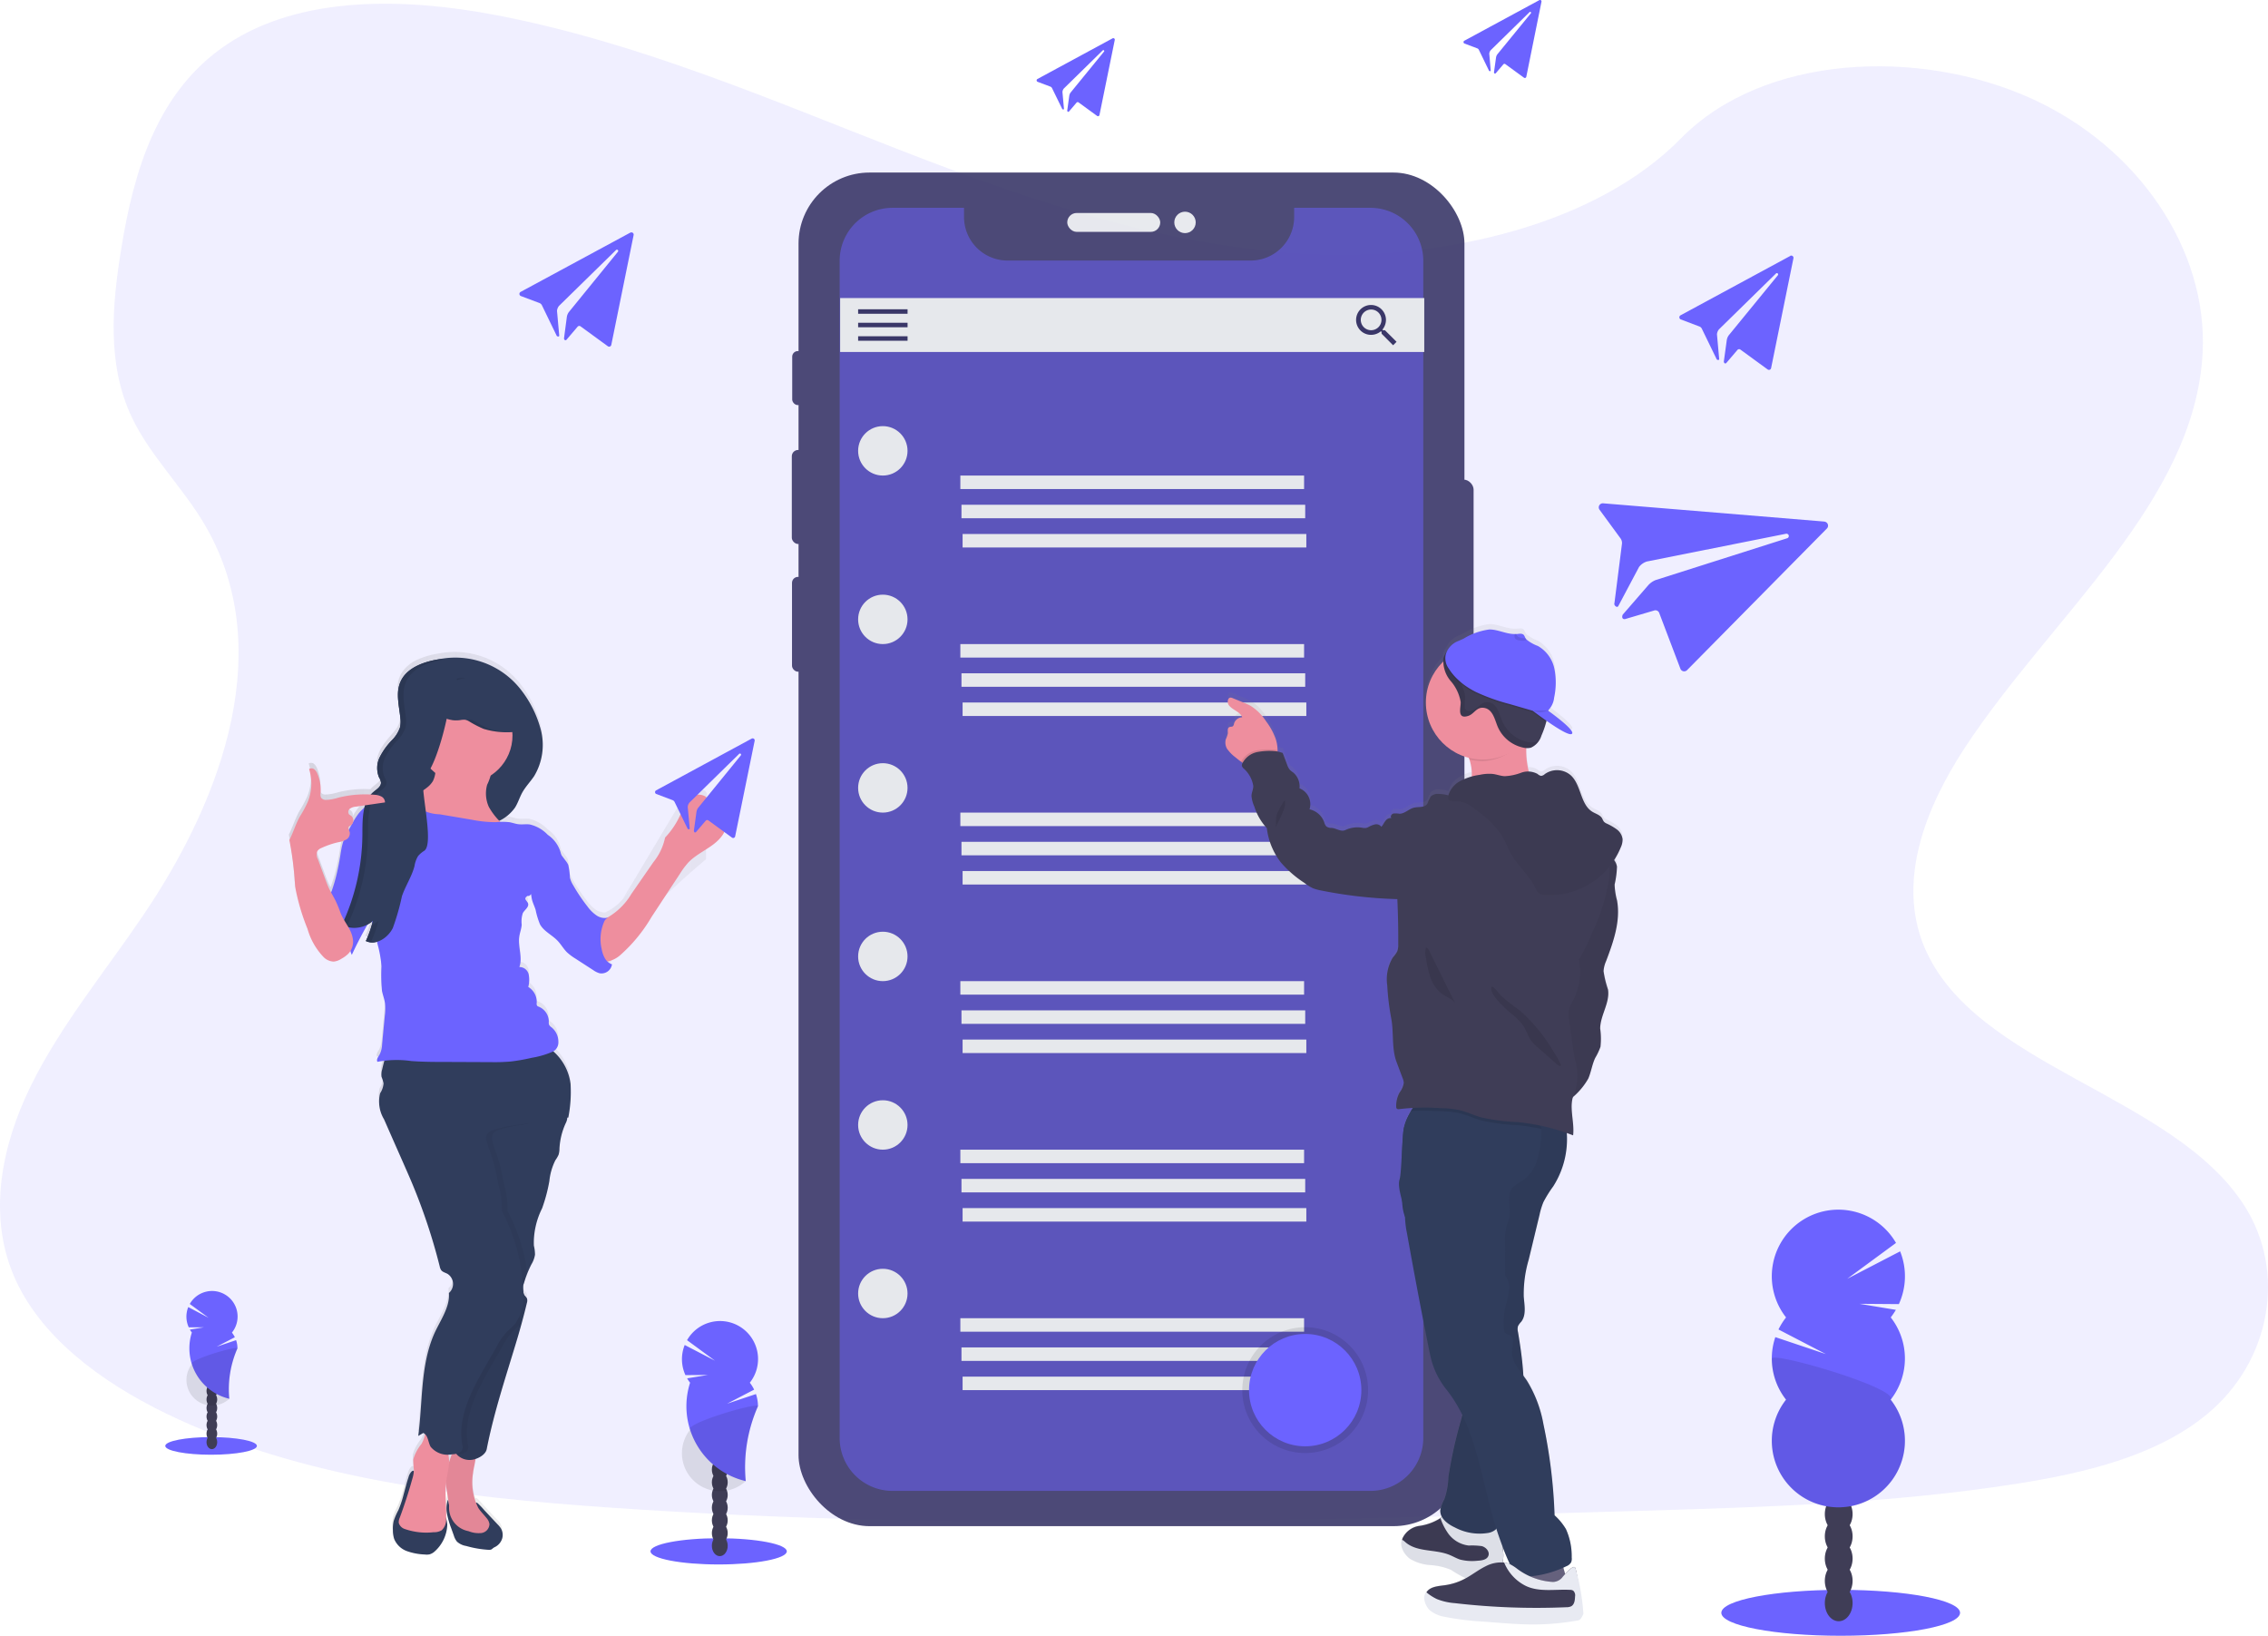<svg xmlns="http://www.w3.org/2000/svg" xmlns:xlink="http://www.w3.org/1999/xlink" width="223.555" height="161.206" viewBox="0 0 223.555 161.206">
  <defs>
    <linearGradient id="linear-gradient" x1="-1.02" y1="1" x2="-1.02" gradientUnits="objectBoundingBox">
      <stop offset="0" stop-color="gray" stop-opacity="0.251"/>
      <stop offset="0.54" stop-color="gray" stop-opacity="0.122"/>
      <stop offset="1" stop-color="gray" stop-opacity="0.102"/>
    </linearGradient>
    <linearGradient id="linear-gradient-2" x1="0" y1="0.5" x2="1.001" y2="0.5" xlink:href="#linear-gradient"/>
  </defs>
  <g id="card4_icn" transform="translate(-0.001 -0.006)">
    <path id="Path_208" data-name="Path 208" d="M164.891,69.108c-14.332-.5-27.983-5.124-41.016-10.187S97.928,48.252,83.941,45.569c-9-1.725-19.288-1.969-26.536,2.855-6.972,4.633-9.231,12.656-10.442,20.091-.912,5.593-1.448,11.475,1.049,16.718,1.735,3.636,4.815,6.693,6.946,10.175,7.409,12.118,2.176,27.063-5.86,38.894-3.759,5.551-8.137,10.846-11.044,16.753s-4.252,12.68-1.709,18.706c2.522,5.975,8.529,10.462,15.036,13.617,13.218,6.41,28.794,8.246,43.982,9.285,33.621,2.3,67.422,1.3,101.133.307,12.476-.37,25.005-.744,37.279-2.673,6.814-1.07,13.849-2.77,18.795-6.875,6.281-5.211,7.838-14.035,3.628-20.576-7.059-10.958-26.58-13.681-31.514-25.442-2.716-6.473.073-13.687,4.02-19.689,8.468-12.881,22.661-24.182,23.409-38.9.514-10.112-6.309-20.239-16.858-25.023C224.194,48.772,208.862,49.4,200.7,57.7,192.308,66.259,177.545,69.548,164.891,69.108Z" transform="translate(-35 -44.066)" fill="#6c63ff" opacity="0.1"/>
    <g id="Group_41" data-name="Group 41" transform="translate(78.049 17.01)" opacity="0.9">
      <rect id="Rectangle_45" data-name="Rectangle 45" width="1.961" height="16.17" rx="0.98" transform="translate(65.242 30.262)" fill="#3a3768"/>
      <rect id="Rectangle_46" data-name="Rectangle 46" width="1.1" height="5.324" rx="0.55" transform="translate(0.04 17.594)" fill="#3a3768"/>
      <rect id="Rectangle_47" data-name="Rectangle 47" width="1.24" height="9.267" rx="0.62" transform="translate(0 27.34)" fill="#3a3768"/>
      <rect id="Rectangle_48" data-name="Rectangle 48" width="1.181" height="9.346" rx="0.591" transform="translate(0.02 39.847)" fill="#3a3768"/>
      <rect id="Rectangle_49" data-name="Rectangle 49" width="65.638" height="133.399" rx="7" transform="translate(0.663)" fill="#3a3768"/>
      <rect id="Rectangle_50" data-name="Rectangle 50" width="9.166" height="1.862" rx="0.931" transform="translate(27.15 3.985)" fill="#e6e8ec"/>
      <circle id="Ellipse_48" data-name="Ellipse 48" cx="1.056" cy="1.056" r="1.056" transform="translate(37.701 3.858)" fill="#e6e8ec"/>
    </g>
    <path id="Path_209" data-name="Path 209" d="M505.657,146.1h-7.518v.906a4.291,4.291,0,0,1-4.293,4.291H469.891a4.293,4.293,0,0,1-4.293-4.291V146.1h-7.045a5.213,5.213,0,0,0-5.213,5.213V267.335a5.213,5.213,0,0,0,5.213,5.213h47.1a5.213,5.213,0,0,0,5.213-5.213V151.313a5.213,5.213,0,0,0-5.213-5.213Z" transform="translate(-370.574 -125.614)" fill="#6c63ff" opacity="0.5"/>
    <rect id="Rectangle_51" data-name="Rectangle 51" width="57.576" height="5.314" transform="translate(82.813 29.379)" fill="#e6e8ec"/>
    <rect id="Rectangle_52" data-name="Rectangle 52" width="4.873" height="0.443" transform="translate(84.586 30.485)" fill="#3a3768"/>
    <rect id="Rectangle_53" data-name="Rectangle 53" width="4.873" height="0.443" transform="translate(84.586 31.814)" fill="#3a3768"/>
    <rect id="Rectangle_54" data-name="Rectangle 54" width="4.873" height="0.443" transform="translate(84.586 33.144)" fill="#3a3768"/>
    <path id="Path_210" data-name="Path 210" d="M713.481,196.987h-.18l-.069-.055a1.516,1.516,0,0,0,.352-.969,1.472,1.472,0,1,0-1.464,1.482,1.519,1.519,0,0,0,.965-.354l.067.057v.182l1.136,1.14.34-.342Zm-1.361,0a1.019,1.019,0,1,1,.724-.3A1.025,1.025,0,0,1,712.12,196.987Z" transform="translate(-576.97 -164.439)" fill="#3a3768"/>
    <circle id="Ellipse_49" data-name="Ellipse 49" cx="2.435" cy="2.435" r="2.435" transform="translate(84.586 42.001)" fill="#e6e8ec"/>
    <rect id="Rectangle_55" data-name="Rectangle 55" width="33.882" height="1.329" transform="translate(94.662 46.872)" fill="#e6e8ec"/>
    <rect id="Rectangle_56" data-name="Rectangle 56" width="33.882" height="1.329" transform="translate(94.773 49.75)" fill="#e6e8ec"/>
    <rect id="Rectangle_57" data-name="Rectangle 57" width="33.882" height="1.329" transform="translate(94.883 52.631)" fill="#e6e8ec"/>
    <circle id="Ellipse_50" data-name="Ellipse 50" cx="2.435" cy="2.435" r="2.435" transform="translate(84.586 58.61)" fill="#e6e8ec"/>
    <rect id="Rectangle_58" data-name="Rectangle 58" width="33.882" height="1.329" transform="translate(94.662 63.481)" fill="#e6e8ec"/>
    <rect id="Rectangle_59" data-name="Rectangle 59" width="33.882" height="1.329" transform="translate(94.773 66.359)" fill="#e6e8ec"/>
    <rect id="Rectangle_60" data-name="Rectangle 60" width="33.882" height="1.329" transform="translate(94.883 69.238)" fill="#e6e8ec"/>
    <circle id="Ellipse_51" data-name="Ellipse 51" cx="2.435" cy="2.435" r="2.435" transform="translate(84.586 75.218)" fill="#e6e8ec"/>
    <rect id="Rectangle_61" data-name="Rectangle 61" width="33.882" height="1.329" transform="translate(94.662 80.089)" fill="#e6e8ec"/>
    <rect id="Rectangle_62" data-name="Rectangle 62" width="33.882" height="1.329" transform="translate(94.773 82.968)" fill="#e6e8ec"/>
    <rect id="Rectangle_63" data-name="Rectangle 63" width="33.882" height="1.329" transform="translate(94.883 85.847)" fill="#e6e8ec"/>
    <circle id="Ellipse_52" data-name="Ellipse 52" cx="2.435" cy="2.435" r="2.435" transform="translate(84.586 91.827)" fill="#e6e8ec"/>
    <rect id="Rectangle_64" data-name="Rectangle 64" width="33.882" height="1.329" transform="translate(94.662 96.698)" fill="#e6e8ec"/>
    <rect id="Rectangle_65" data-name="Rectangle 65" width="33.882" height="1.329" transform="translate(94.773 99.577)" fill="#e6e8ec"/>
    <rect id="Rectangle_66" data-name="Rectangle 66" width="33.882" height="1.329" transform="translate(94.883 102.455)" fill="#e6e8ec"/>
    <circle id="Ellipse_53" data-name="Ellipse 53" cx="2.435" cy="2.435" r="2.435" transform="translate(84.586 108.436)" fill="#e6e8ec"/>
    <rect id="Rectangle_67" data-name="Rectangle 67" width="33.882" height="1.329" transform="translate(94.662 113.307)" fill="#e6e8ec"/>
    <rect id="Rectangle_68" data-name="Rectangle 68" width="33.882" height="1.329" transform="translate(94.773 116.186)" fill="#e6e8ec"/>
    <rect id="Rectangle_69" data-name="Rectangle 69" width="33.882" height="1.329" transform="translate(94.883 119.064)" fill="#e6e8ec"/>
    <circle id="Ellipse_54" data-name="Ellipse 54" cx="2.435" cy="2.435" r="2.435" transform="translate(84.586 125.045)" fill="#e6e8ec"/>
    <rect id="Rectangle_70" data-name="Rectangle 70" width="33.882" height="1.329" transform="translate(94.662 129.916)" fill="#e6e8ec"/>
    <rect id="Rectangle_71" data-name="Rectangle 71" width="33.882" height="1.329" transform="translate(94.773 132.794)" fill="#e6e8ec"/>
    <rect id="Rectangle_72" data-name="Rectangle 72" width="33.882" height="1.329" transform="translate(94.883 135.673)" fill="#e6e8ec"/>
    <circle id="Ellipse_55" data-name="Ellipse 55" cx="6.2" cy="6.2" r="6.2" transform="translate(122.453 130.802)" opacity="0.1"/>
    <circle id="Ellipse_56" data-name="Ellipse 56" cx="5.536" cy="5.536" r="5.536" transform="translate(123.117 131.467)" fill="#6c63ff"/>
    <path id="Path_211" data-name="Path 211" d="M304.743,158.327l-10.828,5.85a.226.226,0,0,0,.016.4l1.848.694a.449.449,0,0,1,.243.228l1.434,2.956c.028.131.269.164.271.032l-.22-2.441a.878.878,0,0,1,.2-.495l5.615-5.5a.138.138,0,0,1,.123-.036.129.129,0,0,1,.069.2l-4.839,5.947a1.078,1.078,0,0,0-.2.487l-.279,2.109c.024.184.168.253.283.089l1.043-1.225a.218.218,0,0,1,.307-.051l2.687,1.959a.218.218,0,0,0,.342-.133l2.2-10.82a.22.22,0,0,0-.317-.243Z" transform="translate(-242.602 -135.402)" fill="#6c63ff"/>
    <path id="Path_212" data-name="Path 212" d="M882.657,169.883l-10.828,5.858a.226.226,0,0,0,.018.4l1.846.7a.429.429,0,0,1,.243.228l1.436,2.954c.028.131.267.166.271.034l-.22-2.443a.867.867,0,0,1,.2-.493l5.613-5.5a.135.135,0,0,1,.123-.036.129.129,0,0,1,.071.2l-4.841,5.919a1.081,1.081,0,0,0-.2.489l-.291,2.109c.024.184.168.255.285.089l1.043-1.223a.218.218,0,0,1,.307-.051l2.687,1.957a.216.216,0,0,0,.34-.133l2.2-10.82a.22.22,0,0,0-.317-.243Z" transform="translate(-706.182 -144.659)" fill="#6c63ff"/>
    <path id="Path_213" data-name="Path 213" d="M558.953,61.619l-7.393,4a.154.154,0,0,0,.01.277l1.262.475a.3.3,0,0,1,.166.154l.989,2.018c.02.089.184.113.186.024l-.15-1.67a.6.6,0,0,1,.135-.336l3.834-3.759a.091.091,0,0,1,.083-.024.087.087,0,0,1,.047.14l-3.3,4.042a.74.74,0,0,0-.129.332l-.2,1.44c.016.127.113.174.2.061l.712-.835a.148.148,0,0,1,.2-.036l1.834,1.337a.148.148,0,0,0,.233-.091l1.506-7.387a.148.148,0,0,0-.216-.166Z" transform="translate(-449.297 -57.829)" fill="#6c63ff"/>
    <path id="Path_214" data-name="Path 214" d="M771.631,42.6l-7.393,4a.154.154,0,0,0,.01.275l1.262.475a.3.3,0,0,1,.166.156l.979,2.016c.02.089.184.113.186.024l-.142-1.668a.608.608,0,0,1,.135-.338l3.834-3.759a.091.091,0,0,1,.083-.024.087.087,0,0,1,.047.14l-3.308,4.046a.741.741,0,0,0-.129.332l-.2,1.442c.016.125.115.172.2.059l.712-.835a.148.148,0,0,1,.208-.036l1.836,1.337a.146.146,0,0,0,.231-.091l1.494-7.387a.148.148,0,0,0-.216-.166Z" transform="translate(-619.9 -42.58)" fill="#6c63ff"/>
    <path id="Path_215" data-name="Path 215" d="M853.783,295.083l-21.826-1.8a.4.4,0,0,0-.368.617l2.075,2.833a.774.774,0,0,1,.142.576l-.736,5.8c-.085.22.239.506.372.313l2.05-3.862a1.545,1.545,0,0,1,.774-.542l13.71-2.734a.243.243,0,0,1,.216.065.229.229,0,0,1-.095.376l-12.965,4.121a1.935,1.935,0,0,0-.758.542l-2.483,2.861c-.142.3,0,.542.336.41l2.744-.809a.4.4,0,0,1,.506.222l2.1,5.528a.4.4,0,0,0,.639.135l13.8-13.974a.4.4,0,0,0-.235-.671Z" transform="translate(-673.934 -243.675)" fill="#6c63ff"/>
    <path id="Path_216" data-name="Path 216" d="M645.763,365.386a3.526,3.526,0,0,0,.744.752c.184.152.374.309.572.447.055.04.113.077.17.115,0,.01-.012.02-.016.032a.449.449,0,0,0-.052.275.594.594,0,0,0,.212.285,2.928,2.928,0,0,1,.892,1.612c.067.358-.174.742-.158,1.106a3.221,3.221,0,0,0,.281,1.033,5.576,5.576,0,0,0,1.227,2.125,6.87,6.87,0,0,0,1.375,3.389,11.021,11.021,0,0,0,2.321,2.034,4.51,4.51,0,0,0,.857.538,4.842,4.842,0,0,0,.849.227,43.755,43.755,0,0,0,7.457.843q.1,2.236.091,4.469a1.842,1.842,0,0,1-.1.722,3.209,3.209,0,0,1-.431.605,4.218,4.218,0,0,0-.554,2.744,25.263,25.263,0,0,0,.4,3.32c.259,1.4.022,2.956.52,4.293l.594,1.583a1.4,1.4,0,0,1,.117.469,2.067,2.067,0,0,1-.4.942,2.728,2.728,0,0,0-.346,1.438.3.3,0,0,0,.042.16c.065.087.2.079.3.063a12.815,12.815,0,0,1,1.322-.123,2.411,2.411,0,0,0-.214.315,4.624,4.624,0,0,0-.281.578,5.458,5.458,0,0,0-.376,1.033,1.248,1.248,0,0,0-.038.158c-.024.107-.046.216-.063.322a10.673,10.673,0,0,0-.117,1.9,20.114,20.114,0,0,1-.236,2.782,4.584,4.584,0,0,0,.239,2.113,5,5,0,0,0,.287,1.583,9.537,9.537,0,0,0,.2,1.67q1.027,5.785,2.176,11.542c.069.334.135.667.224.989a8.1,8.1,0,0,0,1.482,2.93,13.314,13.314,0,0,1,1.547,2.477c-.045.21-.093.419-.142.627a44.822,44.822,0,0,0-1.211,5.528,7.664,7.664,0,0,1-.4,2.21,3.385,3.385,0,0,0-.4,1.07,1.187,1.187,0,0,0,.164.694c-.051.038-.1.077-.148.117l-.081.067a5.184,5.184,0,0,1-2.008.718,2.172,2.172,0,0,0-1.652,1.235,1.079,1.079,0,0,0-.034.133,1.75,1.75,0,0,0,.791,1.678,4.444,4.444,0,0,0,1.978.607,6.441,6.441,0,0,1,2.036.467,12.915,12.915,0,0,0,1.583.9l.1.03c-.129.077-.259.152-.4.222a5.957,5.957,0,0,1-1.9.594c-.669.093-1.468.136-1.812.72h0a1.284,1.284,0,0,0,.328,1.513,3.143,3.143,0,0,0,1.511.669,27.5,27.5,0,0,0,3.759.467l1.229.093c1.187.091,2.4.184,3.6.2a24.8,24.8,0,0,0,4.428-.386.483.483,0,0,0,.352-.17.5.5,0,0,0,.053-.281,21.636,21.636,0,0,0-.562-4.463c-.1-.439-.7.16-1.037.54-.044-.22-.095-.437-.152-.649l.263-.125a.948.948,0,0,0,.483-.4.967.967,0,0,0,.051-.465,6.525,6.525,0,0,0-.566-2.815,5.969,5.969,0,0,0-1.12-1.363,52.012,52.012,0,0,0-1.1-9.029,12.338,12.338,0,0,0-1.636-4.323c-.109-.16-.228-.32-.346-.481a38.891,38.891,0,0,0-.528-4.339,1.12,1.12,0,0,1,0-.578,1.782,1.782,0,0,1,.318-.439c.526-.679.311-1.644.249-2.5a11.953,11.953,0,0,1,.493-3.66q.538-2.224,1.07-4.449a7.207,7.207,0,0,1,.376-1.232,12.169,12.169,0,0,1,.965-1.555,8.771,8.771,0,0,0,1.341-5.284c.2.071.4.144.605.224.148-1.242-.376-2.653,0-3.82a4.91,4.91,0,0,0,1.515-1.8c.293-.657.376-1.4.683-2.048a6.321,6.321,0,0,0,.518-1.1,7.672,7.672,0,0,0-.03-1.818c.02-1.324.989-2.552.772-3.86a9.855,9.855,0,0,1-.439-1.826,3.056,3.056,0,0,1,.255-.989c.728-1.929,1.446-3.983,1.072-6.012a6.8,6.8,0,0,1-.235-1.563,9.418,9.418,0,0,0,.233-1.79,1.36,1.36,0,0,0-.269-.627,7.524,7.524,0,0,0,.663-1.27,1.819,1.819,0,0,0,.176-.811,1.437,1.437,0,0,0-.572-.966,5.789,5.789,0,0,0-.989-.576.807.807,0,0,1-.291-.208,2.127,2.127,0,0,1-.164-.313c-.2-.338-.619-.445-.954-.649-1.207-.736-1.09-2.633-2.121-3.6a2.062,2.062,0,0,0-2.572-.136.631.631,0,0,1-.364.18.7.7,0,0,1-.352-.2,1.419,1.419,0,0,0-.871-.241,8.352,8.352,0,0,1-.261-2.309h.093a1.222,1.222,0,0,0,.36-.042A1.9,1.9,0,0,0,676.7,364a9.207,9.207,0,0,0,.465-1.329c.012-.044.022-.087.032-.129,1.015.712,2.194,1.458,2.475,1.3.52-.287-2.325-2.311-2.325-2.311h0a2.265,2.265,0,0,0,.594-1.306,7.1,7.1,0,0,0,.024-2.859,3.376,3.376,0,0,0-1.632-2.257,3.911,3.911,0,0,1-1.106-.627h0a.711.711,0,0,1-.107-.146h0a.369.369,0,0,1-.044-.077,1.085,1.085,0,0,0-.119-.233c-.156-.18-.439-.125-.675-.1h-.2c-.843.018-1.66-.453-2.513-.453a6.392,6.392,0,0,0-2.554.914c-.166.075-.324.144-.473.214a2.134,2.134,0,0,0-1.187,1.078,1.672,1.672,0,0,0-.342.663,1.559,1.559,0,0,0-.044.34,5.66,5.66,0,0,0,2.544,9.5c.02.055.04.111.057.166a4.761,4.761,0,0,1,.247,1.583v.113a4.3,4.3,0,0,0-1.221.5,2.361,2.361,0,0,0-1.029,1.264,1.23,1.23,0,0,0-.032.121,3.257,3.257,0,0,0-.93-.16,1,1,0,0,0-.791.239.73.73,0,0,0-.15.307c-.109.1-.131.275-.2.408-.239.417-.857.281-1.322.4-.5.125-.9.594-1.422.594a2.434,2.434,0,0,0-.594-.022c-.2.047-.348.315-.2.449a.631.631,0,0,0-.594.287c-.142.186-.237.408-.4.582a.605.605,0,0,0-.617-.239,2.29,2.29,0,0,0-.651.257.937.937,0,0,1-.287.1,1.238,1.238,0,0,1-.35-.032,2.8,2.8,0,0,0-1.638.229c-.451.214-.884-.178-1.385-.21a.774.774,0,0,1-.506-.156.989.989,0,0,1-.2-.4,1.978,1.978,0,0,0-1.448-1.282,1.686,1.686,0,0,0-.989-2.079,1.8,1.8,0,0,0-.617-1.567,2.894,2.894,0,0,1-.313-.245,1.5,1.5,0,0,1-.287-.53l-.439-1.163c-.2-.04-.346-.121-.53-.152v-.119a3.814,3.814,0,0,0-.2-1.167,6.538,6.538,0,0,0-.938-1.707,4.92,4.92,0,0,0-1.508-1.516,5.41,5.41,0,0,0-.643-.3l-1.132-.467a.55.55,0,0,0-.2-.055c-.3,0-.36.471-.2.722.344.508,1.12.651,1.339,1.227a.873.873,0,0,0-.809.629.441.441,0,0,1-.109.255c-.1.081-.255.034-.37.095-.2.109-.113.41-.135.637a3.064,3.064,0,0,1-.2.574A1.229,1.229,0,0,0,645.763,365.386Zm27.128,79.334c0-.117-.016-.233-.026-.348.024.061.045.125.069.186.2.522.421,1.037.655,1.545l-.04-.022a1.955,1.955,0,0,0-.54-.154.558.558,0,0,1-.15-.014,4.217,4.217,0,0,0,.032-1.189Z" transform="translate(-524.751 -291.966)" fill="url(#linear-gradient)"/>
    <path id="Path_217" data-name="Path 217" d="M762.5,408.148c-.022.827-.3,1.626-.344,2.451,2.432.121,4.831-1.058,7.241-.7a3.349,3.349,0,0,1-1.246-1.994,8.321,8.321,0,0,1-.237-3.063,1.257,1.257,0,0,1,.032-.17,4.331,4.331,0,0,0,.257-1.294c-.081-.419-.477-.336-.835-.313a31.458,31.458,0,0,0-3.246.419c-.279.047-3.007.728-3.047.657a12.821,12.821,0,0,1,1.187,2.431A4.72,4.72,0,0,1,762.5,408.148Z" transform="translate(-617.423 -331.725)" fill="#ee8e9e"/>
    <path id="Path_218" data-name="Path 218" d="M645.779,395.2a3.561,3.561,0,0,0,.744.748c.184.152.374.307.572.445a2.443,2.443,0,0,0,1.217.495,3.239,3.239,0,0,0,2.176-.791,1.428,1.428,0,0,0,.208-.831,3.772,3.772,0,0,0-.2-1.161,6.482,6.482,0,0,0-.938-1.7,5,5,0,0,0-1.508-1.508,5.733,5.733,0,0,0-.643-.3l-1.132-.463a.549.549,0,0,0-.2-.055c-.3,0-.36.467-.2.718.344.506,1.12.647,1.339,1.221a.869.869,0,0,0-.809.625.435.435,0,0,1-.109.253c-.1.081-.255.036-.37.1-.2.109-.113.408-.135.635a3.069,3.069,0,0,1-.2.57,1.215,1.215,0,0,0,.178,1Z" transform="translate(-524.767 -321.325)" fill="#ee8e9e"/>
    <path id="Path_219" data-name="Path 219" d="M795.768,819.022c-.186-.2-.493-.156-.754-.115a27.994,27.994,0,0,1-4.244.344c-.178-.869.338-1.713.5-2.586a2.28,2.28,0,0,1,.168-.653,1.492,1.492,0,0,1,1.074-.649c.766-.16,1.961-.445,2.388.327A11.6,11.6,0,0,1,795.768,819.022Z" transform="translate(-641.218 -662.321)" fill="#65617d"/>
    <path id="Path_220" data-name="Path 220" d="M734.269,801.183a4.443,4.443,0,0,0,1.978.605,6.435,6.435,0,0,1,2.036.465,12.881,12.881,0,0,0,1.583.9,3.278,3.278,0,0,0,1.632.026,2.42,2.42,0,0,0,1.68-.912,2.8,2.8,0,0,0,.233-1.705c-.049-.659-.1-1.318-.146-1.978a.935.935,0,0,0-.123-.477c-.465-.681-1.6.283-2.206.283a4.252,4.252,0,0,1-2.685-1.159.86.86,0,0,0-.21-.158c-.273-.123-.548.1-.791.3l-.081.067a5.217,5.217,0,0,1-2.008.716,2.172,2.172,0,0,0-1.652,1.227,1.056,1.056,0,0,0-.034.131A1.714,1.714,0,0,0,734.269,801.183Z" transform="translate(-595.267 -647.767)" fill="#3f3d56"/>
    <path id="Path_221" data-name="Path 221" d="M734.269,801.183a4.443,4.443,0,0,0,1.978.605,6.435,6.435,0,0,1,2.036.465,12.881,12.881,0,0,0,1.583.9,3.278,3.278,0,0,0,1.632.026,2.42,2.42,0,0,0,1.68-.912,2.8,2.8,0,0,0,.233-1.705c-.049-.659-.1-1.318-.146-1.978a.935.935,0,0,0-.123-.477c-.465-.681-1.6.283-2.206.283a4.252,4.252,0,0,1-2.685-1.159.86.86,0,0,0-.21-.158c-.273-.123-.548.1-.791.3l-.081.067a5.217,5.217,0,0,1-2.008.716,2.172,2.172,0,0,0-1.652,1.227,1.056,1.056,0,0,0-.034.131A1.714,1.714,0,0,0,734.269,801.183Z" transform="translate(-595.267 -647.767)" opacity="0.05"/>
    <path id="Path_222" data-name="Path 222" d="M733.994,801.424a4.443,4.443,0,0,0,1.978.605,6.437,6.437,0,0,1,2.036.465,12.865,12.865,0,0,0,1.583.9,3.279,3.279,0,0,0,1.632.026,2.7,2.7,0,0,0,1.68-1.134,2.8,2.8,0,0,0,.233-1.705c-.049-.659-.1-1.318-.146-1.978a.937.937,0,0,0-.123-.477c-.465-.681-1.6.283-2.206.283a4.252,4.252,0,0,1-2.685-1.159.861.861,0,0,0-.21-.158c-.273-.123-.548.1-.791.3a5.662,5.662,0,0,0,.675,1.385,2.91,2.91,0,0,0,2.117,1.326,6.95,6.95,0,0,1,1.286.057c.415.111.791.534.655.94s-.651.479-1.07.5a4.742,4.742,0,0,1-1.747-.121c-.34-.115-.651-.3-.989-.439-1.409-.594-3.187-.257-4.353-1.244a2.62,2.62,0,0,0-.356-.273C732.888,800.172,733.454,801.054,733.994,801.424Z" transform="translate(-594.992 -647.784)" fill="#e8eaf2"/>
    <path id="Path_223" data-name="Path 223" d="M733.994,801.424a4.443,4.443,0,0,0,1.978.605,6.437,6.437,0,0,1,2.036.465,12.865,12.865,0,0,0,1.583.9,3.279,3.279,0,0,0,1.632.026,2.7,2.7,0,0,0,1.68-1.134,2.8,2.8,0,0,0,.233-1.705c-.049-.659-.1-1.318-.146-1.978a.937.937,0,0,0-.123-.477c-.465-.681-1.6.283-2.206.283a4.252,4.252,0,0,1-2.685-1.159.861.861,0,0,0-.21-.158c-.273-.123-.548.1-.791.3a5.662,5.662,0,0,0,.675,1.385,2.91,2.91,0,0,0,2.117,1.326,6.95,6.95,0,0,1,1.286.057c.415.111.791.534.655.94s-.651.479-1.07.5a4.742,4.742,0,0,1-1.747-.121c-.34-.115-.651-.3-.989-.439-1.409-.594-3.187-.257-4.353-1.244a2.62,2.62,0,0,0-.356-.273C732.888,800.172,733.454,801.054,733.994,801.424Z" transform="translate(-594.992 -647.784)" opacity="0.05"/>
    <path id="Path_224" data-name="Path 224" d="M749.566,590.981a8.659,8.659,0,0,1-1.187,6.39,11.94,11.94,0,0,0-.965,1.547,7.14,7.14,0,0,0-.376,1.227l-1.07,4.436a11.974,11.974,0,0,0-.493,3.64c.061.855.277,1.814-.249,2.491a1.777,1.777,0,0,0-.318.435,1.112,1.112,0,0,0,0,.576c.542,3.213.942,6.574-.036,9.682-.884,2.817-.936,5.935-1.69,8.8a1.948,1.948,0,0,1-.467.975,1.547,1.547,0,0,1-.7.334,5.173,5.173,0,0,1-3.316-.526c-.728-.336-1.511-.928-1.448-1.727a3.67,3.67,0,0,1,.4-1.064,7.325,7.325,0,0,0,.4-2.2,44.005,44.005,0,0,1,1.211-5.5,13.136,13.136,0,0,0,.364-5.579,48.839,48.839,0,0,0-3.591-11.042,1.292,1.292,0,0,0-.328-.493,3.511,3.511,0,0,1-.465-.319,1.4,1.4,0,0,1-.212-.58,6.284,6.284,0,0,0-.965-1.523c-.815-1.294-.556-2.952-.526-4.479a30.884,30.884,0,0,1,.059-4.449,4.169,4.169,0,0,1,2.495-3.423,5.366,5.366,0,0,1,2.19-.1A42.665,42.665,0,0,1,749.566,590.981Z" transform="translate(-595.279 -480.446)" fill="#303d5c"/>
    <path id="Path_225" data-name="Path 225" d="M749.566,590.981a8.659,8.659,0,0,1-1.187,6.39,11.94,11.94,0,0,0-.965,1.547,7.14,7.14,0,0,0-.376,1.227l-1.07,4.436a11.974,11.974,0,0,0-.493,3.64c.061.855.277,1.814-.249,2.491a1.777,1.777,0,0,0-.318.435,1.112,1.112,0,0,0,0,.576c.542,3.213.942,6.574-.036,9.682-.884,2.817-.936,5.935-1.69,8.8a1.948,1.948,0,0,1-.467.975,1.547,1.547,0,0,1-.7.334,5.173,5.173,0,0,1-3.316-.526c-.728-.336-1.511-.928-1.448-1.727a3.67,3.67,0,0,1,.4-1.064,7.325,7.325,0,0,0,.4-2.2,44.005,44.005,0,0,1,1.211-5.5,13.136,13.136,0,0,0,.364-5.579,48.839,48.839,0,0,0-3.591-11.042,1.292,1.292,0,0,0-.328-.493,3.511,3.511,0,0,1-.465-.319,1.4,1.4,0,0,1-.212-.58,6.284,6.284,0,0,0-.965-1.523c-.815-1.294-.556-2.952-.526-4.479a30.884,30.884,0,0,1,.059-4.449,4.169,4.169,0,0,1,2.495-3.423,5.366,5.366,0,0,1,2.19-.1A42.665,42.665,0,0,1,749.566,590.981Z" transform="translate(-595.279 -480.446)" opacity="0.05"/>
    <path id="Path_226" data-name="Path 226" d="M732.593,603.179a9.3,9.3,0,0,0,.2,1.717q1.027,5.755,2.176,11.475c.069.332.135.663.224.989a8.043,8.043,0,0,0,1.482,2.914c3.225,4.018,3.5,9.854,5.253,14.7.117.328.235.657.36.989a24.485,24.485,0,0,0,1.08,2.408.678.678,0,0,0,.222.287.663.663,0,0,0,.352.069,10.259,10.259,0,0,0,4.55-1.035.942.942,0,0,0,.483-.4.963.963,0,0,0,.051-.463,6.455,6.455,0,0,0-.566-2.8,5.936,5.936,0,0,0-1.12-1.357,51.482,51.482,0,0,0-1.1-8.982,12.245,12.245,0,0,0-1.636-4.3c-.645-.94-1.569-1.866-1.456-3,.051-.5.259-1.118-.146-1.411-.176-.129-.439-.144-.558-.328a.605.605,0,0,1-.079-.281,6.969,6.969,0,0,1,.144-2.327,12.519,12.519,0,0,0,.346-1.516,1.9,1.9,0,0,0-.382-1.464c-.022-1.035,0-2.109-.014-3.144a5.855,5.855,0,0,1,.146-1.755c.077-.271.2-.53.257-.807.218-.989-.323-2.176.32-2.968a4.362,4.362,0,0,1,1.031-.728,3.772,3.772,0,0,0,1.417-2.036,11.246,11.246,0,0,0,.4-2.493,2.6,2.6,0,0,0,0-.54,1.008,1.008,0,0,0-.073-.269,1.639,1.639,0,0,0-1.215-.738,39.289,39.289,0,0,0-9.279-1.084c-1.155-.791-1.806-.507-2.295.328a8.456,8.456,0,0,0-.655,1.6c-.224.675-.237,4.461-.455,5.144C731.78,600.448,732.593,602.253,732.593,603.179Z" transform="translate(-594.103 -483.329)" fill="#303d5c"/>
    <path id="Path_227" data-name="Path 227" d="M809.369,469.234a9,9,0,0,1-.233,1.781,6.742,6.742,0,0,0,.235,1.555c.374,2.018-.344,4.062-1.072,5.981a3.023,3.023,0,0,0-.255.989,10.008,10.008,0,0,0,.439,1.818c.208,1.3-.752,2.522-.771,3.838a7.2,7.2,0,0,1,.03,1.808,6.206,6.206,0,0,1-.518,1.094c-.307.647-.4,1.385-.683,2.036a6.847,6.847,0,0,1-2.752,2.661,2.78,2.78,0,0,1-1.622-1,2.483,2.483,0,0,1-.283-.882,22.726,22.726,0,0,1-.218-4.085,25.48,25.48,0,0,1,.186-3.52c.22-1.484.7-2.914,1.047-4.374a42.231,42.231,0,0,1,1.337-5.512,18.588,18.588,0,0,1,2.5-4.279c.372-.51.667-1.237,1.385-1.12A1.521,1.521,0,0,1,809.369,469.234Z" transform="translate(-649.983 -383.835)" fill="#3f3d56"/>
    <path id="Path_228" data-name="Path 228" d="M809.369,469.234a9,9,0,0,1-.233,1.781,6.742,6.742,0,0,0,.235,1.555c.374,2.018-.344,4.062-1.072,5.981a3.023,3.023,0,0,0-.255.989,10.008,10.008,0,0,0,.439,1.818c.208,1.3-.752,2.522-.771,3.838a7.2,7.2,0,0,1,.03,1.808,6.206,6.206,0,0,1-.518,1.094c-.307.647-.4,1.385-.683,2.036a6.847,6.847,0,0,1-2.752,2.661,2.78,2.78,0,0,1-1.622-1,2.483,2.483,0,0,1-.283-.882,22.726,22.726,0,0,1-.218-4.085,25.48,25.48,0,0,1,.186-3.52c.22-1.484.7-2.914,1.047-4.374a42.231,42.231,0,0,1,1.337-5.512,18.588,18.588,0,0,1,2.5-4.279c.372-.51.667-1.237,1.385-1.12A1.521,1.521,0,0,1,809.369,469.234Z" transform="translate(-649.983 -383.835)" opacity="0.05"/>
    <path id="Path_229" data-name="Path 229" d="M761.07,404.144a12.82,12.82,0,0,1,1.187,2.431,5.572,5.572,0,0,0,1.341.162,5.14,5.14,0,0,0,4.026-2.257c.089-.4.645-.781.582-1.1-.081-.419-.477-.336-.835-.313a31.452,31.452,0,0,0-3.247.419C763.838,403.535,761.11,404.223,761.07,404.144Z" transform="translate(-617.423 -331.725)" opacity="0.1"/>
    <circle id="Ellipse_57" data-name="Ellipse 57" cx="5.619" cy="5.619" r="5.619" transform="translate(140.549 63.623)" fill="#ee8e9e"/>
    <path id="Path_230" data-name="Path 230" d="M737.93,592.794c.971-.057,1.951-.02,2.926.02a10.169,10.169,0,0,1,1.818.186c.738.168,1.428.5,2.156.714a19.749,19.749,0,0,0,3.6.475,20.706,20.706,0,0,1,2.358.368,1.012,1.012,0,0,0-.073-.269,1.639,1.639,0,0,0-1.215-.738,39.288,39.288,0,0,0-9.279-1.084C739.07,591.682,738.419,591.963,737.93,592.794Z" transform="translate(-598.861 -483.299)" opacity="0.1"/>
    <path id="Path_231" data-name="Path 231" d="M732.206,432.43c.245.283.574.594.938.5a1.294,1.294,0,0,0,.364-.2,5.492,5.492,0,0,1,2.2-.631,32.383,32.383,0,0,0,4.55-1.021,4.64,4.64,0,0,1,1.343-.273A3.244,3.244,0,0,1,744,432.195c.6.746,1.013,1.62,1.607,2.37.417.534.914,1.005,1.3,1.561a6.844,6.844,0,0,1,.94,4.926,20,20,0,0,1-1.6,4.867,16.771,16.771,0,0,1-1.308,2.637,6.288,6.288,0,0,1-.5,3.913,3.928,3.928,0,0,0-.51,1.163,2.94,2.94,0,0,0,.036.853l.287,2.034c.087.619.174,1.24.287,1.856a5.361,5.361,0,0,1-.036,3.363c-.625,1.219.032,2.784-.133,4.155a20.86,20.86,0,0,0-5.488-1.308,19.567,19.567,0,0,1-3.6-.471c-.728-.212-1.419-.548-2.156-.716a9.992,9.992,0,0,0-1.818-.186,21.619,21.619,0,0,0-4.034.091c-.109.016-.239.024-.3-.063a.291.291,0,0,1-.042-.158,2.7,2.7,0,0,1,.346-1.43,2.041,2.041,0,0,0,.4-.938,1.385,1.385,0,0,0-.117-.467l-.594-1.583c-.5-1.329-.261-2.873-.52-4.269a25.005,25.005,0,0,1-.4-3.3,4.133,4.133,0,0,1,.554-2.732,3.114,3.114,0,0,0,.431-.594,1.831,1.831,0,0,0,.1-.718q.018-2.843-.156-5.684c.5-.9,1.019-1.812,1.517-2.706a11.617,11.617,0,0,0,1.4-3.274c.154-.776.148-1.573.259-2.354a1.026,1.026,0,0,1,.2-.548,1,1,0,0,1,.791-.237A3.493,3.493,0,0,1,732.206,432.43Z" transform="translate(-589.308 -353.997)" fill="#3f3d56"/>
    <path id="Path_232" data-name="Path 232" d="M653.31,417.089a2.444,2.444,0,0,0,1.217.495,3.239,3.239,0,0,0,2.176-.791,1.428,1.428,0,0,0,.208-.831,1.025,1.025,0,0,0-.241-.046,6.33,6.33,0,0,0-1.885.075,2.123,2.123,0,0,0-1.464,1.1Z" transform="translate(-530.982 -342.019)" opacity="0.1"/>
    <path id="Path_233" data-name="Path 233" d="M672.355,429.8a3.921,3.921,0,0,1-1.187,1.118,3.823,3.823,0,0,1-1.844.283,44.253,44.253,0,0,1-7.716-.847,4.843,4.843,0,0,1-.849-.228,4.5,4.5,0,0,1-.857-.536,10.8,10.8,0,0,1-2.321-2.022,6.823,6.823,0,0,1-1.375-3.373,5.515,5.515,0,0,1-1.227-2.113,3.189,3.189,0,0,1-.281-1.025c-.016-.364.226-.746.158-1.1a2.907,2.907,0,0,0-.892-1.6.594.594,0,0,1-.212-.283.444.444,0,0,1,.051-.273,2.113,2.113,0,0,1,1.462-1.1,6.343,6.343,0,0,1,1.887-.075,4.378,4.378,0,0,1,.617.164l.439,1.157a1.491,1.491,0,0,0,.287.528,2.866,2.866,0,0,0,.313.243,1.781,1.781,0,0,1,.617,1.559,1.676,1.676,0,0,1,.989,2.069,1.979,1.979,0,0,1,1.448,1.274.964.964,0,0,0,.2.4.773.773,0,0,0,.506.156c.5.03.93.421,1.385.21a2.8,2.8,0,0,1,1.638-.229,1.236,1.236,0,0,0,.35.03.883.883,0,0,0,.287-.1,2.351,2.351,0,0,1,.651-.257.609.609,0,0,1,.617.239c.158-.172.253-.4.4-.578a.635.635,0,0,1,.594-.287c-.15-.133,0-.4.2-.447a2.642,2.642,0,0,1,.594.022c.52,0,.918-.475,1.422-.594.465-.115,1.082.022,1.322-.4.083-.146.1-.344.243-.435a.475.475,0,0,1,.315-.036,3.073,3.073,0,0,1,.948.287,13.28,13.28,0,0,1-.141,5.809,5.1,5.1,0,0,1-1.033,2.394Z" transform="translate(-531.335 -342.58)" fill="#3f3d56"/>
    <path id="Path_234" data-name="Path 234" d="M745.632,515.253l2.42,4.879c-.261-.451-.813-.627-1.248-.916a3.32,3.32,0,0,1-1.187-1.6,9.89,9.89,0,0,1-.457-1.978,1.789,1.789,0,0,1,0-1.025C745.428,514.669,745.517,515.023,745.632,515.253Z" transform="translate(-604.596 -421.218)" opacity="0.1"/>
    <path id="Path_235" data-name="Path 235" d="M779,534.893a21.411,21.411,0,0,0,1.814,1.417,16.752,16.752,0,0,1,3.381,4.155,6.714,6.714,0,0,1,.69,1.258c-.115.1-.287,0-.4-.1l-1.9-1.67a4.219,4.219,0,0,1-.633-.641c-.33-.445-.477-.989-.776-1.464a5.762,5.762,0,0,0-1.155-1.187c-.435-.374-2.441-2.069-1.953-2.728C778.419,534.118,778.708,534.607,779,534.893Z" transform="translate(-630.999 -436.715)" opacity="0.1"/>
    <path id="Path_236" data-name="Path 236" d="M757.6,427.347a5.637,5.637,0,0,1,2.012-.663,4.215,4.215,0,0,1,1.278-.091c.4.049.776.2,1.173.224a5.289,5.289,0,0,0,1.634-.342,1.963,1.963,0,0,1,1.618.121.685.685,0,0,0,.352.188.627.627,0,0,0,.364-.178,2.069,2.069,0,0,1,2.572.137c1.031.965.914,2.853,2.121,3.585.334.2.76.309.954.647a2.331,2.331,0,0,0,.164.311.827.827,0,0,0,.291.2,5.769,5.769,0,0,1,.989.572,1.428,1.428,0,0,1,.572.961,1.8,1.8,0,0,1-.176.807,7.575,7.575,0,0,1-7.362,4.707,1.163,1.163,0,0,1-.772-.239,1.461,1.461,0,0,1-.271-.445c-.568-1.187-1.632-2.069-2.311-3.2-.4-.675-.661-1.428-1.082-2.091a10.053,10.053,0,0,0-2.552-2.473,2.935,2.935,0,0,0-1.8-.805c-.594.026-1.033.057-.813-.677A2.346,2.346,0,0,1,757.6,427.347Z" transform="translate(-613.756 -350.316)" fill="#3f3d56"/>
    <path id="Path_237" data-name="Path 237" d="M757.6,427.347a5.637,5.637,0,0,1,2.012-.663,4.215,4.215,0,0,1,1.278-.091c.4.049.776.2,1.173.224a5.289,5.289,0,0,0,1.634-.342,1.963,1.963,0,0,1,1.618.121.685.685,0,0,0,.352.188.627.627,0,0,0,.364-.178,2.069,2.069,0,0,1,2.572.137c1.031.965.914,2.853,2.121,3.585.334.2.76.309.954.647a2.331,2.331,0,0,0,.164.311.827.827,0,0,0,.291.2,5.769,5.769,0,0,1,.989.572,1.428,1.428,0,0,1,.572.961,1.8,1.8,0,0,1-.176.807,7.575,7.575,0,0,1-7.362,4.707,1.163,1.163,0,0,1-.772-.239,1.461,1.461,0,0,1-.271-.445c-.568-1.187-1.632-2.069-2.311-3.2-.4-.675-.661-1.428-1.082-2.091a10.053,10.053,0,0,0-2.552-2.473,2.935,2.935,0,0,0-1.8-.805c-.594.026-1.033.057-.813-.677A2.346,2.346,0,0,1,757.6,427.347Z" transform="translate(-613.756 -350.316)" opacity="0.05"/>
    <path id="Path_238" data-name="Path 238" d="M745.434,825.329a3.147,3.147,0,0,0,1.512.665,27.478,27.478,0,0,0,3.759.463l1.229.1c1.187.091,2.4.182,3.6.188a24.8,24.8,0,0,0,4.428-.384.483.483,0,0,0,.352-.17.493.493,0,0,0,.053-.279,21.43,21.43,0,0,0-.548-4.44c-.138-.594-1.213.744-1.262.791a1.224,1.224,0,0,1-.975.518,6.491,6.491,0,0,1-3.6-1.353,4.558,4.558,0,0,0-.667-.413,2.026,2.026,0,0,0-.54-.154,3.266,3.266,0,0,0-1.838.374c-.74.366-1.385.892-2.117,1.268a5.954,5.954,0,0,1-1.9.594c-.669.091-1.468.137-1.812.716h0A1.288,1.288,0,0,0,745.434,825.329Z" transform="translate(-604.513 -666.865)" fill="#3f3d56"/>
    <path id="Path_239" data-name="Path 239" d="M745.109,825.581a3.125,3.125,0,0,0,1.512.663,27.172,27.172,0,0,0,3.759.465l1.229.095c1.187.091,2.4.182,3.6.188a24.806,24.806,0,0,0,4.428-.384.483.483,0,0,0,.352-.17,1.978,1.978,0,0,0,.275-.5,21.769,21.769,0,0,0-.768-4.445c-.138-.594-1.213.744-1.262.791a1.224,1.224,0,0,1-.975.518,6.491,6.491,0,0,1-3.6-1.353,4.542,4.542,0,0,0-.667-.414,2.028,2.028,0,0,0-.54-.154,4.42,4.42,0,0,0,2.093,2.291c1.331.661,2.914.332,4.4.41a.594.594,0,0,1,.311.075.629.629,0,0,1,.184.584c-.012.354-.057.772-.366.952a1.065,1.065,0,0,1-.493.1,69.61,69.61,0,0,1-10.97-.4,5.978,5.978,0,0,1-1.781-.4,4.7,4.7,0,0,1-1.037-.667C744.313,824.221,744.7,825.2,745.109,825.581Z" transform="translate(-604.188 -666.895)" fill="#e8eaf2"/>
    <path id="Path_240" data-name="Path 240" d="M755.717,368.174c.022.58-.376,1.707.71,1.385.649-.188.831-.954,1.652-.791s1.011,1.187,1.29,1.846a3.538,3.538,0,0,0,2.56,2.069,1.54,1.54,0,0,0,.7,0,1.9,1.9,0,0,0,1.049-1.2,9.191,9.191,0,0,0,.465-1.322,5.61,5.61,0,0,0,.168-.971h0a4.457,4.457,0,0,0,0-.671,5.441,5.441,0,0,0-1.814-3.437,16.241,16.241,0,0,0-3.286-2.218,4.773,4.773,0,0,0-1.211-.54,4.025,4.025,0,0,0-1.28-.053,4.487,4.487,0,0,0-1.628.382,2.278,2.278,0,0,0-.574.4,1.724,1.724,0,0,0-.5.829,3.044,3.044,0,0,0,.778,2.3A4.248,4.248,0,0,1,755.717,368.174Z" transform="translate(-611.735 -298.991)" fill="#3f3d56"/>
    <path id="Path_241" data-name="Path 241" d="M670.35,444.04c.231-.594,1.207-2.2.926-2.77a7.406,7.406,0,0,0-.744,1.328C670.348,443.058,670.5,443.666,670.35,444.04Z" transform="translate(-544.651 -362.387)" opacity="0.1"/>
    <path id="Path_242" data-name="Path 242" d="M754.652,369.073a3.03,3.03,0,0,1-.78-2.3,1.781,1.781,0,0,1,.633-.946,1.51,1.51,0,0,0-.16.4,3.033,3.033,0,0,0,.778,2.3,4.081,4.081,0,0,1,.91,1.978c.022.582-.376,1.709.712,1.385.647-.188.829-.956,1.652-.791s1.009,1.187,1.288,1.846a3.535,3.535,0,0,0,2.56,2.067,1.539,1.539,0,0,0,.7,0,1.042,1.042,0,0,0,.332-.162,1.438,1.438,0,0,1-.8.71,1.539,1.539,0,0,1-.7,0,3.541,3.541,0,0,1-2.562-2.069c-.277-.663-.459-1.672-1.288-1.846s-1,.594-1.652.791c-1.088.315-.69-.813-.712-1.385A4.009,4.009,0,0,0,754.652,369.073Z" transform="translate(-611.612 -301.873)" opacity="0.1"/>
    <path id="Path_243" data-name="Path 243" d="M755.4,365.076a5.008,5.008,0,0,0,.334.477,5.716,5.716,0,0,0,.768.791c.166.144.338.279.518.408a8.28,8.28,0,0,0,1.049.625,19.109,19.109,0,0,0,3.363,1.2l2.244.653c.275.2.779.584,1.335.973a5.6,5.6,0,0,0,.168-.971h0a4.457,4.457,0,0,0,0-.671,5.441,5.441,0,0,0-1.814-3.436,16.238,16.238,0,0,0-3.286-2.218,4.775,4.775,0,0,0-1.211-.54,4.024,4.024,0,0,0-1.28-.053,4.487,4.487,0,0,0-1.628.382,2.275,2.275,0,0,0-.574.4,2.193,2.193,0,0,0-.287.607A1.724,1.724,0,0,0,755.4,365.076Z" transform="translate(-612.594 -299.032)" opacity="0.1"/>
    <path id="Path_244" data-name="Path 244" d="M755.4,360.018a4.966,4.966,0,0,0,.334.475,5.505,5.505,0,0,0,.768.791,6.017,6.017,0,0,0,.516.411,8.541,8.541,0,0,0,1.049.627,19.436,19.436,0,0,0,3.363,1.2l2.244.651c.791.594,3.4,2.534,3.842,2.291.52-.285-2.325-2.3-2.325-2.3l-.13.1a2.084,2.084,0,0,0,.728-1.385,7.034,7.034,0,0,0,.024-2.845,3.362,3.362,0,0,0-1.632-2.246,3.9,3.9,0,0,1-1.106-.623.757.757,0,0,1-.107-.144.513.513,0,0,1-.044-.077,1.02,1.02,0,0,0-.119-.231c-.156-.18-.439-.127-.675-.1h-.075a.932.932,0,0,1-.129,0c-.843.02-1.66-.449-2.513-.449a6.443,6.443,0,0,0-2.554.908c-.166.075-.324.144-.473.214a2.041,2.041,0,0,0-1.286,1.359A1.707,1.707,0,0,0,755.4,360.018Z" transform="translate(-612.597 -294.124)" fill="#6c63ff"/>
    <path id="Path_245" data-name="Path 245" d="M789.581,358.436a.41.41,0,0,0-.051.2.4.4,0,0,0,.14.3.694.694,0,0,0,.354.125,2.563,2.563,0,0,0,.277.022.742.742,0,0,0,.364-.061.432.432,0,0,0,.063-.042.76.76,0,0,1-.107-.144c-.022.016-.044.012-.127,0a2.084,2.084,0,0,1-.455-.077.524.524,0,0,1-.17-.083.5.5,0,0,1-.16-.245Z" transform="translate(-640.252 -295.937)" opacity="0.1"/>
    <path id="Path_246" data-name="Path 246" d="M800.192,396.466a1.068,1.068,0,0,1-.4.144,1.561,1.561,0,0,1-.3.047,1.665,1.665,0,0,1-.736-.2" transform="translate(-647.656 -326.443)" opacity="0.1"/>
    <rect id="Rectangle_73" data-name="Rectangle 73" width="10.234" height="5.021" transform="translate(39.822 67.467)" fill="#3f3d56" opacity="0.1"/>
    <rect id="Rectangle_74" data-name="Rectangle 74" width="10.234" height="5.021" transform="translate(39.822 81.563)" fill="#3f3d56" opacity="0.1"/>
    <rect id="Rectangle_75" data-name="Rectangle 75" width="10.234" height="5.021" transform="translate(39.822 95.659)" fill="#3f3d56" opacity="0.1"/>
    <rect id="Rectangle_76" data-name="Rectangle 76" width="10.234" height="5.021" transform="translate(39.822 109.756)" fill="#3f3d56" opacity="0.1"/>
    <path id="Path_247" data-name="Path 247" d="M221.349,383.237c.285-.182.172-.669-.123-.835a1.436,1.436,0,0,0-.989-.047.4.4,0,0,0-.212-.425v-.073a.527.527,0,0,0-.115-.75,1.511,1.511,0,0,0-.922-.162,1.223,1.223,0,0,0-.4-1.043.326.326,0,0,0-.214-.1c-.184,0-.245.247-.259.431a8.519,8.519,0,0,1-.237,1.426l-6,10.044c-.669.965,1.409-1.923.74-.958a8.651,8.651,0,0,1-1.187,1.468,5.832,5.832,0,0,1-1.335.892,1.571,1.571,0,0,1-.912-.257,3.69,3.69,0,0,1-.876-.868,17.14,17.14,0,0,1-1.415-2.1,2.639,2.639,0,0,1-.324-.752,6.906,6.906,0,0,0-.166-1.258,1.954,1.954,0,0,0-.257-.41l-.413-.552a.1.1,0,0,1,0-.024,3.113,3.113,0,0,0-1.326-1.978,3.6,3.6,0,0,0-1.781-1.027c-.372-.047-.752.024-1.124-.024-.3-.038-.594-.152-.89-.2a3.916,3.916,0,0,0-.874-.018l-.125-.113a3.474,3.474,0,0,0,1.563-1.314c.287-.463.441-.989.706-1.47.322-.58.791-1.058,1.165-1.614a5.969,5.969,0,0,0,.673-4.55,10.94,10.94,0,0,0-2.133-4.178,8.216,8.216,0,0,0-7.892-2.817c-.2.03-.4.067-.584.109a7.4,7.4,0,0,0-1.434.459,3.639,3.639,0,0,0-1.565,1.221,2.648,2.648,0,0,0-.273.507,2.894,2.894,0,0,0-.133.415,4.3,4.3,0,0,0-.071,1.306c.012.148.028.3.046.447a1.725,1.725,0,0,0,.028.224c.02.148.042.3.061.447.032.224.061.447.083.667a4.174,4.174,0,0,1,.024.471v.117a1.851,1.851,0,0,1-.051.346,1.786,1.786,0,0,1-.057.182,2.3,2.3,0,0,1-.273.5,6.727,6.727,0,0,1-.489.594l-.168.2-.166.2a6.9,6.9,0,0,0-.6.817,3.883,3.883,0,0,0-.239.447,3.273,3.273,0,0,0-.135.36,2.59,2.59,0,0,0-.1.5c0,.044-.01.085-.012.129a2.158,2.158,0,0,0,0,.253,1.747,1.747,0,0,0,.028.249,1.913,1.913,0,0,0,.146.481c0,.022.022.044.032.063s.022.042.032.063.042.085.061.127a.919.919,0,0,1,.063.2v.069a.454.454,0,0,1,0,.073.791.791,0,0,1-.285.493c-.038.036-.079.069-.119.1l-.061.049-.125.1-.121.1a2.375,2.375,0,0,0-.291.291,10.72,10.72,0,0,0-3.233.317,4.414,4.414,0,0,1-1.161.21.578.578,0,0,1-.5-.212A.76.76,0,0,1,182,380.8a3.979,3.979,0,0,0-.309-1.893,1.064,1.064,0,0,0-.311-.451.439.439,0,0,0-.512-.028,4.827,4.827,0,0,1-.133,3.221,10.629,10.629,0,0,1-.744,1.4c-.441.75-.688,1.608-1.08,2.386a33.6,33.6,0,0,1,.572,4.6,21.276,21.276,0,0,0,1.213,4.155A6.681,6.681,0,0,0,182.3,397a1.474,1.474,0,0,0,.989.431,1.747,1.747,0,0,0,.778-.293,3.028,3.028,0,0,0,.655-.483,1.491,1.491,0,0,0,.2-.257.97.97,0,0,0,.144.364c.471-1.015.989-2.008,1.543-2.98a2.55,2.55,0,0,0,.463-.317c.01.034.018.069.026.1-.024.093-.047.188-.073.281s-.053.178-.081.265-.04.131-.061.2-.051.154-.079.231l-.095.251c-.024.059-.046.119-.071.178-.059.144-.121.289-.188.431a1.3,1.3,0,0,0,.164.067l.038.012a1.428,1.428,0,0,0,.152.038h.055l.115.012h.18a1.817,1.817,0,0,0,.408-.071c.026.1.049.208.075.311a11.06,11.06,0,0,1,.372,2.119,16.628,16.628,0,0,0,.049,2.433c.081.413.241.811.3,1.231a5.115,5.115,0,0,1-.022,1.187l-.269,2.845a2.431,2.431,0,0,1-.243,1c-.135.232-.35.5-.216.726a4.714,4.714,0,0,1,.679-.131c-.083.3-.158.605-.23.91a1.6,1.6,0,0,0-.053.7,4.459,4.459,0,0,1,.2.643,2.075,2.075,0,0,1-.34.975,3.379,3.379,0,0,0,.382,2.572l1.064,2.416q.435.989.874,1.978c.259.594.52,1.187.77,1.781a57.67,57.67,0,0,1,2.786,8.351.977.977,0,0,0,.142.362c.148.2.415.255.633.376a1.18,1.18,0,0,1,.131,1.885c.125,1.452-.963,2.855-1.523,4.2-1.29,3.092-1.056,6.576-1.5,9.892l.5-.293a.659.659,0,0,1,.162.107c-.012.061-.024.123-.04.186a2.947,2.947,0,0,1-.322.8,4.3,4.3,0,0,0-.8,1.523,9.311,9.311,0,0,0,.063,1.045v.1c-.044-.044-.111-.04-.214.04a1.27,1.27,0,0,0-.315.594c-.087.247-.156.5-.226.754l-.243.894a10.372,10.372,0,0,1-.522,1.571,6.6,6.6,0,0,0-.463,1.068,3.3,3.3,0,0,0-.081.916,2.786,2.786,0,0,0,.127.867,2.159,2.159,0,0,0,1.264,1.2,5.935,5.935,0,0,0,1.757.33,1.5,1.5,0,0,0,.461-.012,1.266,1.266,0,0,0,.449-.233,3.723,3.723,0,0,0,1.308-2.71,3.921,3.921,0,0,0-.111-.615c.049-1.1-.111-2.2-.026-3.3.016.125.036.247.053.372l.2,1.229a.259.259,0,0,0-.067-.115,2.831,2.831,0,0,0-.071,1.409,8.243,8.243,0,0,0,.4,1.365l.263.734a1.316,1.316,0,0,0,1.229,1.037,9.951,9.951,0,0,0,2.216.378.508.508,0,0,0,.293-.053,1.688,1.688,0,0,0,.131-.111,1.207,1.207,0,0,1,.214-.125,1.4,1.4,0,0,0,.679-.8,1.272,1.272,0,0,0-.125-1.041,2.385,2.385,0,0,0-.3-.364l-1.32-1.4a7.573,7.573,0,0,0-.647-.685.241.241,0,0,0-.212-.071,6.8,6.8,0,0,1-.249-2.924c.018-.293.178-.9.243-1.4a2.23,2.23,0,0,0,.7-.378,1.072,1.072,0,0,0,.4-.594,101.914,101.914,0,0,1,2.75-10.017c.1-.326.2-.655.295-.989l.123-.419c.032-.115.067-.23.1-.344.055-.2.109-.386.16-.58.016-.051.03-.1.044-.156a.186.186,0,0,0,0-.032c.065-.237.127-.475.188-.712l.071-.273c.077-.3.15-.607.224-.91.01-.042.02-.085.028-.129a.558.558,0,0,0-.022-.322h0a.529.529,0,0,0-.077-.111c-.02-.024-.044-.049-.067-.073l-.073-.081a.73.73,0,0,1-.135-.253v-.277c0-.091-.012-.2-.018-.295a3,3,0,0,1,.087-.384c.022-.075.047-.15.071-.226s.057-.2.089-.281a.7.7,0,0,0,.176-.477c.119-.3.249-.594.4-.878a2.673,2.673,0,0,0,.354-.95,3.8,3.8,0,0,0-.115-.9,7.632,7.632,0,0,1,.815-3.672,16.3,16.3,0,0,0,.718-2.695,5.709,5.709,0,0,1,.594-2.056,3.086,3.086,0,0,0,.317-.546,2.2,2.2,0,0,0,.085-.623,6.834,6.834,0,0,1,.607-2.467,1.452,1.452,0,0,0,.158-.479.2.2,0,0,0,0-.034v-.047l.1-.014a13.122,13.122,0,0,0,.222-3.322,5.079,5.079,0,0,0-1.7-3.207h.02a1.042,1.042,0,0,0,.485-.942,1.832,1.832,0,0,0-.683-1.436.7.7,0,0,1-.231-.237.722.722,0,0,1-.028-.313,1.6,1.6,0,0,0-.989-1.476.364.364,0,0,1-.16-.093.4.4,0,0,1-.04-.281,1.727,1.727,0,0,0-.833-1.583,2.712,2.712,0,0,0,.036-1.252.935.935,0,0,0-.916-.712c.34-.928-.142-1.961-.014-2.94.055-.419.224-.823.245-1.246a2.566,2.566,0,0,1,.111-1.136c.188-.344.631-.594.516-.958-.049-.158-.2-.265-.261-.419s.2-.4.342-.3c.065-.049.131-.1.2-.156a3.238,3.238,0,0,0,.117.58c.093.317.239.615.336.93a7.705,7.705,0,0,0,.439,1.442c.4.7,1.2,1.053,1.755,1.638.324.342.556.764.89,1.1a4.925,4.925,0,0,0,.831.623l1.781,1.155a2.019,2.019,0,0,0,.609.3,1.041,1.041,0,0,0,1.227-.882,1.167,1.167,0,0,1-.439-.271.163.163,0,0,0,.075-.012,2.817,2.817,0,0,0,1.147-.609,15.546,15.546,0,0,0,3.074-3.749c.934-1.422,5.433-5.187,5.433-5.187v-1.527a5.51,5.51,0,0,0,1.5-1.274,1.652,1.652,0,0,0,.376-.975A.859.859,0,0,0,221.349,383.237Zm-37.4,3.658q-.131.831-.319,1.654a16.076,16.076,0,0,1-.532,1.868c-.024.063-.047.129-.069.2-.065-.119-.129-.237-.186-.358-.146-.3-.263-.619-.38-.934l-.744-2.008a.927.927,0,0,1-.049-.8.9.9,0,0,1,.425-.319,8.489,8.489,0,0,1,1.632-.554,4.786,4.786,0,0,0,.526-.139A7.848,7.848,0,0,0,183.945,386.895Zm.823-2.5a.3.3,0,0,1,0-.291.643.643,0,0,1,.2-.135.394.394,0,0,0,.055-.04Zm1.543-2.176a3.845,3.845,0,0,0-.594.609,6.251,6.251,0,0,0-.51.791.574.574,0,0,0-.212-.584,1.2,1.2,0,0,1-.2-.131.406.406,0,0,1,.081-.568,1.187,1.187,0,0,1,.594-.2l.888-.131c-.012.057-.03.131-.049.2Zm8.337,64.613a3.245,3.245,0,0,0-.051-.791c.111,0,.22,0,.328-.01Z" transform="translate(-150.438 -303.177)" fill="url(#linear-gradient-2)"/>
    <path id="Path_248" data-name="Path 248" d="M214.959,370.438c-1.545.247-3.264.843-3.856,2.291-.445,1.094-.1,2.327.014,3.5a2.678,2.678,0,0,1-.034.932,3.266,3.266,0,0,1-.817,1.282,6.816,6.816,0,0,0-1.177,1.648,2.417,2.417,0,0,0-.079,1.978,1.454,1.454,0,0,1,.2.518c.018.4-.4.657-.712.914-1.159.96-1.11,2.708-1.12,4.216a21.319,21.319,0,0,1-2.016,8.9,2.722,2.722,0,0,0,3.047-.4,10.173,10.173,0,0,1-.692,1.994c.989.475,2.164-.3,2.657-1.278a23.2,23.2,0,0,0,.9-3.138c.35-1.033.971-1.931,1.237-2.968a2.735,2.735,0,0,1,.352-.989,2.592,2.592,0,0,1,.617-.526,6.022,6.022,0,0,0,2.176-2.968,12.055,12.055,0,0,0,3.652.421,4.054,4.054,0,0,0,3.122-1.713c.287-.463.441-.989.706-1.468.322-.58.791-1.058,1.165-1.612a5.964,5.964,0,0,0,.671-4.55,10.919,10.919,0,0,0-2.131-4.174A8.185,8.185,0,0,0,214.959,370.438Z" transform="translate(-171.655 -305.471)" fill="#303d5c"/>
    <path id="Path_249" data-name="Path 249" d="M200.456,458.25q-.131.831-.317,1.65a15.934,15.934,0,0,1-.532,1.866,1.781,1.781,0,0,0-.168.859,1.543,1.543,0,0,0,.208.51c.7,1.252,1.656,2.463,1.737,3.9a2.058,2.058,0,0,0,.2,1.041q.819-1.757,1.8-3.429a10.614,10.614,0,0,0,1.65-3.684,6.975,6.975,0,0,0-.026-1.893,4.1,4.1,0,0,0-.679-1.99c-.467-.611-1.747-1.531-2.572-1.341C200.781,455.967,200.579,457.464,200.456,458.25Z" transform="translate(-166.904 -373.972)" fill="#6c63ff"/>
    <path id="Path_250" data-name="Path 250" d="M330.278,446.563a6.456,6.456,0,0,0,3.785-2.918l2.176-3.14a5.666,5.666,0,0,0,1.155-2.426,7.99,7.99,0,0,0,2.176-4.93c.016-.184.077-.425.261-.429a.329.329,0,0,1,.214.1,1.223,1.223,0,0,1,.4,1.043,1.442,1.442,0,0,1,.92.16c.257.184.326.645.049.791a.4.4,0,0,1,.277.449,1.434,1.434,0,0,1,.989.046c.293.166.408.653.123.835a.861.861,0,0,1,.55.825,1.648,1.648,0,0,1-.376.973c-.833,1.118-2.307,1.571-3.272,2.572a7.772,7.772,0,0,0-.853,1.14l-2.8,4.262a15.345,15.345,0,0,1-3.074,3.745,2.821,2.821,0,0,1-1.146.609,1.27,1.27,0,0,1-1.2-.334,1.972,1.972,0,0,1-.35-1.2C330.2,448.027,330.326,447.285,330.278,446.563Z" transform="translate(-271.837 -355.529)" fill="#ee8e9e"/>
    <path id="Path_251" data-name="Path 251" d="M262.53,792.182a2.4,2.4,0,0,1,.3.364,1.268,1.268,0,0,1,.127,1.039,1.41,1.41,0,0,1-.679.8,1.2,1.2,0,0,0-.214.123,1.692,1.692,0,0,1-.131.111.526.526,0,0,1-.293.055,10.185,10.185,0,0,1-2.216-.378,1.778,1.778,0,0,1-.914-.429,1.757,1.757,0,0,1-.313-.607l-.263-.732a8.479,8.479,0,0,1-.4-1.363,2.822,2.822,0,0,1,.071-1.407.423.423,0,0,1,.1.287,3.187,3.187,0,0,0,.564,1.365,1.094,1.094,0,0,0,.878.552,8.19,8.19,0,0,0,1.4.18.419.419,0,0,0,.2-.024.342.342,0,0,0,.16-.2.852.852,0,0,0,0-.578c-.125-.356-.475-.594-.643-.93-.123-.251.049-.526.3-.315a7.806,7.806,0,0,1,.647.682Z" transform="translate(-213.464 -641.932)" fill="#303d5c"/>
    <path id="Path_252" data-name="Path 252" d="M259.671,765.53a5.573,5.573,0,0,0,.518,3.442c.232.356.542.655.807.989a1.175,1.175,0,0,1,.289.594.914.914,0,0,1-.791.882,2.666,2.666,0,0,1-1.276-.184,2.337,2.337,0,0,1-1.905-2.5l-.263-1.688a5.355,5.355,0,0,1-.095-1.229,5.438,5.438,0,0,1,.33-1.328l.433-1.268a.594.594,0,0,1,.2-.315.55.55,0,0,1,.328-.061c.415.022,1.458.172,1.66.611C260.07,763.858,259.7,765.075,259.671,765.53Z" transform="translate(-213.039 -620.353)" fill="#ee8e9e"/>
    <path id="Path_253" data-name="Path 253" d="M259.671,765.53a5.573,5.573,0,0,0,.518,3.442c.232.356.542.655.807.989a1.175,1.175,0,0,1,.289.594.914.914,0,0,1-.791.882,2.666,2.666,0,0,1-1.276-.184,2.337,2.337,0,0,1-1.905-2.5l-.263-1.688a5.355,5.355,0,0,1-.095-1.229,5.438,5.438,0,0,1,.33-1.328l.433-1.268a.594.594,0,0,1,.2-.315.55.55,0,0,1,.328-.061c.415.022,1.458.172,1.66.611C260.07,763.858,259.7,765.075,259.671,765.53Z" transform="translate(-213.039 -620.353)" opacity="0.05"/>
    <path id="Path_254" data-name="Path 254" d="M271.006,587.7a.2.2,0,0,1,0,.034,1.482,1.482,0,0,1-.158.479,6.854,6.854,0,0,0-.607,2.463,2.176,2.176,0,0,1-.085.621,3.082,3.082,0,0,1-.317.546,5.874,5.874,0,0,0-.594,2.054,16.023,16.023,0,0,1-.718,2.691,7.65,7.65,0,0,0-.813,3.668,3.759,3.759,0,0,1,.115.9,2.672,2.672,0,0,1-.354.95c-.146.285-.277.578-.4.876s-.239.651-.336.989a1.318,1.318,0,0,0,.073,1.207,1.548,1.548,0,0,1,.218.267.7.7,0,0,1,0,.455q-.228.966-.491,1.923c-.135.5-.277,1-.425,1.5-1.084,3.644-2.313,7.251-3.043,10.984-.1.536-.791.922-1.328,1.039a1.745,1.745,0,0,1-1.525-.408l-.1-.1a3.172,3.172,0,0,1-.594-2.362c.2-3.84,2.123-7.356,3.043-11.089a21.241,21.241,0,0,0,.594-4.117c.216-4.637.3-9.536-1.009-13.989a3.611,3.611,0,0,1-.107-2.8,2.808,2.808,0,0,1,1.45-1.06,9.331,9.331,0,0,1,7.235.184,2.611,2.611,0,0,1-.01.279,2.836,2.836,0,0,0,.144,1.278,1.594,1.594,0,0,1,.142.548Z" transform="translate(-215.093 -477.497)" fill="#303d5c"/>
    <path id="Path_255" data-name="Path 255" d="M232.039,776.628l-.243.892a10.3,10.3,0,0,1-.522,1.571,6.682,6.682,0,0,0-.463,1.066,3.294,3.294,0,0,0-.079.914,2.728,2.728,0,0,0,.127.867,2.15,2.15,0,0,0,1.262,1.2,5.932,5.932,0,0,0,1.757.33,1.5,1.5,0,0,0,.461-.012,1.274,1.274,0,0,0,.447-.233,3.718,3.718,0,0,0,1.308-2.706,3.363,3.363,0,0,0-.139-.69c-.063-.085-.679.263-.415.552.4.431-.752.208-1.331.172a5.374,5.374,0,0,1-.752-.125l-.94-.2c-.307-.067-.661-.172-.77-.467s.129-.645.315-.93a6.091,6.091,0,0,0,.73-2.584c.022-.176.241-1.316-.212-.962a1.27,1.27,0,0,0-.315.594C232.177,776.124,232.108,776.377,232.039,776.628Z" transform="translate(-192.003 -630.266)" fill="#303d5c"/>
    <path id="Path_256" data-name="Path 256" d="M266.812,676.122a1.334,1.334,0,0,1-.073-1.207c.044-.15.091-.3.14-.449l-3.686-1.246c-.014.33-.028.661-.044.989a21.284,21.284,0,0,1-.594,4.119c-.92,3.731-2.855,7.247-3.043,11.079a3.068,3.068,0,0,0,.7,2.467,1.743,1.743,0,0,0,1.525.408c.534-.117,1.223-.5,1.328-1.041.73-3.731,1.957-7.338,3.043-10.984q.508-1.7.916-3.423a.7.7,0,0,0,0-.453,1.385,1.385,0,0,0-.218-.259Z" transform="translate(-215.087 -548.448)" opacity="0.05"/>
    <path id="Path_257" data-name="Path 257" d="M235.889,755.667a4.281,4.281,0,0,0-.8,1.521,9.245,9.245,0,0,0,.063,1.043,3.3,3.3,0,0,1-.152.851q-.538,1.945-1.24,3.836a1.045,1.045,0,0,0-.1.52.906.906,0,0,0,.609.607,6.443,6.443,0,0,0,2.819.311,1.478,1.478,0,0,0,.791-.184,1.383,1.383,0,0,0,.447-1.11c.065-1.187-.137-2.4,0-3.589.047-.433.138-.861.208-1.292a3.792,3.792,0,0,0-.055-1.8,4.207,4.207,0,0,0-.675-1.134,3.539,3.539,0,0,0-.938-.934c-.111-.067-.431-.271-.544-.142-.057.065-.032.239-.042.32a2.988,2.988,0,0,1-.065.372A3.037,3.037,0,0,1,235.889,755.667Z" transform="translate(-194.353 -613.35)" fill="#ee8e9e"/>
    <path id="Path_258" data-name="Path 258" d="M263.66,589.107a1.011,1.011,0,0,0-.067.839c.123.51.326.989.493,1.5a20.667,20.667,0,0,1,.633,2.718,7.946,7.946,0,0,1,.348,2.592,18.526,18.526,0,0,1,1.959,6.133c.075.55-1.147,1.262-1.124,1.818.046,1.1.926,1.187.275,2.073-.032.044.243,1.029.2,1.072-.265.319-.594.572-.884.87a6.7,6.7,0,0,0-.932,1.367c-1.682,3.033-4.109,6.475-3.363,9.862a.594.594,0,0,1-.321.609,1.606,1.606,0,0,1-.71.164h-.117a3.172,3.172,0,0,1-.594-2.362c.2-3.84,2.123-7.356,3.043-11.089a21.243,21.243,0,0,0,.594-4.117c.216-4.637.3-9.536-1.009-13.989a3.611,3.611,0,0,1-.107-2.8,2.808,2.808,0,0,1,1.45-1.06,9.33,9.33,0,0,1,7.235.184,2.61,2.61,0,0,1-.01.279,2.835,2.835,0,0,0,.144,1.278,1.594,1.594,0,0,1,.144.556c0,.012.067-.746.065-.736-1.506.218-3.076,1.2-4.582,1.419a10.532,10.532,0,0,0-2.3.506A1.031,1.031,0,0,0,263.66,589.107Z" transform="translate(-215.037 -477.409)" opacity="0.05"/>
    <path id="Path_259" data-name="Path 259" d="M224.558,559.953q-.307.965-.534,1.951a1.62,1.62,0,0,0-.055.7,4.013,4.013,0,0,1,.2.643,2.072,2.072,0,0,1-.338.975,3.354,3.354,0,0,0,.38,2.56l1.064,2.416.874,1.978c.259.594.52,1.177.77,1.771a57.521,57.521,0,0,1,2.784,8.339,1.007,1.007,0,0,0,.142.364c.148.2.415.253.633.374a1.18,1.18,0,0,1,.131,1.883c.125,1.45-.963,2.851-1.523,4.194-1.288,3.088-1.054,6.568-1.5,9.892l.5-.291c.481.22.463.9.722,1.361a2.18,2.18,0,0,0,2.129.738,1.621,1.621,0,0,0,.71-.164.593.593,0,0,0,.321-.609c-.748-3.387,1.68-6.828,3.363-9.864a6.583,6.583,0,0,1,.932-1.365c.285-.3.619-.554.884-.871a4.8,4.8,0,0,0,.791-3.3,18.508,18.508,0,0,0-2.105-7.8,8.154,8.154,0,0,0-.348-2.59,20.5,20.5,0,0,0-.631-2.71c-.166-.5-.37-.989-.493-1.5a.8.8,0,0,1,.542-1.145,10.58,10.58,0,0,1,2.3-.522l5.176-.744a13.09,13.09,0,0,0,.222-3.318,5.1,5.1,0,0,0-3.648-4.269.775.775,0,0,0-.677.044A26.942,26.942,0,0,0,224.558,559.953Z" transform="translate(-186.36 -456.476)" fill="#303d5c"/>
    <path id="Path_260" data-name="Path 260" d="M236.73,413.968a2.548,2.548,0,0,1-.228,1.482,2.332,2.332,0,0,1-.594.651,4.433,4.433,0,0,1-1.705.849,1.812,1.812,0,0,0-1.021.445c-.364.439-.121,1.1.2,1.583a4.135,4.135,0,0,0,2.238,1.85c.764.208,1.583.079,2.358.216.566.1,1.1.33,1.656.465a4.893,4.893,0,0,0,4.493-1.254,6.412,6.412,0,0,1-2.119-2.267,3.217,3.217,0,0,1-.162-2.176,4.85,4.85,0,0,0,.508-2.117,2.2,2.2,0,0,0-1.555-1.462,10.015,10.015,0,0,0-1.949-.4c-.366-.049-2.683-.562-2.827-.309-.081.142.4.989.459,1.175A4.432,4.432,0,0,1,236.73,413.968Z" transform="translate(-193.827 -338.472)" fill="#ee8e9e"/>
    <circle id="Ellipse_58" data-name="Ellipse 58" cx="4.701" cy="4.701" r="4.701" transform="translate(41.116 67.784)" fill="#ee8e9e"/>
    <path id="Path_261" data-name="Path 261" d="M215.824,441.762l3.187.538a12.07,12.07,0,0,0,2.374.239,6.61,6.61,0,0,1,1.312,0c.3.049.594.164.892.2.372.048.75-.024,1.122.024a3.543,3.543,0,0,1,1.781,1.025,3.13,3.13,0,0,1,1.324,1.978.554.554,0,0,1-.038.273.8.8,0,0,1-.235.247,7.413,7.413,0,0,0-1.331,1.832,7.108,7.108,0,0,1-1.583,1.707c-.138-.089-.4.146-.342.3s.212.261.261.419c.113.36-.332.625-.516.956a2.6,2.6,0,0,0-.111,1.136c-.022.421-.2.825-.245,1.244-.129.979.354,2.01.014,2.936a.929.929,0,0,1,.916.712,2.679,2.679,0,0,1-.038,1.25,1.721,1.721,0,0,1,.833,1.573.378.378,0,0,0,.042.281.4.4,0,0,0,.16.093,1.583,1.583,0,0,1,.989,1.474.71.71,0,0,0,.03.311.7.7,0,0,0,.229.239,1.832,1.832,0,0,1,.685,1.432,1.036,1.036,0,0,1-.487.942,8.622,8.622,0,0,1-2.141.637,18.376,18.376,0,0,1-2.071.366,18.651,18.651,0,0,1-1.939.061l-4.265-.018c-1.187,0-2.4,0-3.593-.089a10.145,10.145,0,0,0-3.338.077c-.135-.228.081-.495.216-.724a2.44,2.44,0,0,0,.243-1l.269-2.841a5.225,5.225,0,0,0,.02-1.187c-.057-.417-.216-.813-.3-1.229a16.549,16.549,0,0,1-.049-2.43,11.381,11.381,0,0,0-.372-2.117l-.831-3.47a12.415,12.415,0,0,0-.415-1.743q-.977-2.5-2.044-4.968a.524.524,0,0,1,.038-.441l.7-1.262a8.01,8.01,0,0,1,.645-1.029,4.052,4.052,0,0,1,2.374-1.46,4.192,4.192,0,0,1,2.77.41c.328.176.633.4.967.56A3.9,3.9,0,0,0,215.824,441.762Z" transform="translate(-172.496 -361.508)" fill="#6c63ff"/>
    <path id="Path_262" data-name="Path 262" d="M301.805,463.85l1.112,1.48a2.061,2.061,0,0,1,.257.41A6.81,6.81,0,0,1,303.34,467a2.651,2.651,0,0,0,.324.75,17.023,17.023,0,0,0,1.413,2.1,3.652,3.652,0,0,0,.878.867,1.44,1.44,0,0,0,1.187.21.734.734,0,0,0-.4.352,4.3,4.3,0,0,0-.275,2.75,2.875,2.875,0,0,0,.309.9,1.347,1.347,0,0,0,.708.611,1.043,1.043,0,0,1-1.227.88,2.065,2.065,0,0,1-.609-.3l-1.781-1.153a5.136,5.136,0,0,1-.829-.623c-.332-.332-.566-.754-.89-1.1-.552-.594-1.363-.934-1.755-1.636a7.557,7.557,0,0,1-.437-1.442c-.1-.315-.243-.611-.338-.928a4.159,4.159,0,0,1,.366-2.968A12.131,12.131,0,0,1,301.805,463.85Z" transform="translate(-247.161 -380.5)" fill="#6c63ff"/>
    <path id="Path_263" data-name="Path 263" d="M222.115,375.715A6.189,6.189,0,0,0,220.461,374a5.637,5.637,0,0,0-2.981-1.262,3.222,3.222,0,0,0-1.343.22c-.02-1.328-.35-2.212-1.177-2.077-1.545.247-3.264.843-3.856,2.291-.445,1.094-.1,2.327.014,3.5a2.678,2.678,0,0,1-.034.932,3.267,3.267,0,0,1-.817,1.282,6.815,6.815,0,0,0-1.177,1.648,2.417,2.417,0,0,0-.079,1.978,1.454,1.454,0,0,1,.2.518c.018.4-.4.657-.712.914-1.159.96-1.11,2.708-1.12,4.216a21.319,21.319,0,0,1-2.016,8.9,2.722,2.722,0,0,0,3.047-.4,10.175,10.175,0,0,1-.692,1.994c.989.475,2.164-.3,2.657-1.278a23.2,23.2,0,0,0,.9-3.138c.35-1.033.971-1.931,1.237-2.968a2.735,2.735,0,0,1,.352-.989,2.592,2.592,0,0,1,.617-.526c1.013-.726-.477-6.228-.081-7.411.594.131,1.67-2.708,2.285-5.595a2.924,2.924,0,0,0,1.337.133,1.7,1.7,0,0,1,.479-.034,1.274,1.274,0,0,1,.417.17,10.282,10.282,0,0,0,1.422.732,8.051,8.051,0,0,0,3.229.275,3.211,3.211,0,0,0-.451-2.317Z" transform="translate(-171.655 -305.909)" fill="#303d5c"/>
    <g id="Group_42" data-name="Group 42" transform="translate(33.709 64.952)" opacity="0.1">
      <path id="Path_264" data-name="Path 264" d="M205.928,397.06a21.349,21.349,0,0,0,2.016-8.9c0-1.508-.042-3.256,1.12-4.216.309-.257.73-.512.71-.914a1.412,1.412,0,0,0-.2-.518,2.427,2.427,0,0,1,.077-1.978,6.871,6.871,0,0,1,1.177-1.648,3.314,3.314,0,0,0,.819-1.282,2.728,2.728,0,0,0,.034-.932c-.115-1.187-.461-2.41-.014-3.5.572-1.4,2.2-2,3.706-2.265a.792.792,0,0,0-.4-.026c-1.545.247-3.264.843-3.856,2.291-.445,1.094-.1,2.327.014,3.5a2.679,2.679,0,0,1-.034.932,3.266,3.266,0,0,1-.817,1.282,6.815,6.815,0,0,0-1.177,1.648,2.417,2.417,0,0,0-.079,1.978,1.454,1.454,0,0,1,.2.518c.018.4-.4.657-.712.914-1.159.96-1.11,2.708-1.12,4.216a21.319,21.319,0,0,1-2.016,8.9,2.635,2.635,0,0,0,1.494.279,2.558,2.558,0,0,1-.946-.279Z" transform="translate(-205.38 -370.859)"/>
      <path id="Path_265" data-name="Path 265" d="M217.8,503.264a10.169,10.169,0,0,0,.69-1.994,2.507,2.507,0,0,1-.669.443,10.067,10.067,0,0,1-.576,1.551,1.464,1.464,0,0,0,.908.117,1.457,1.457,0,0,1-.354-.117Z" transform="translate(-214.902 -475.469)"/>
      <path id="Path_266" data-name="Path 266" d="M262.62,380.523a3.165,3.165,0,0,1,.894-.21l-.1-.01a3.165,3.165,0,0,0-.791.059C262.616,380.416,262.62,380.468,262.62,380.523Z" transform="translate(-251.293 -378.432)"/>
      <path id="Path_267" data-name="Path 267" d="M269.559,401.951a10.411,10.411,0,0,1-1.424-.732,1.241,1.241,0,0,0-.417-.17,1.486,1.486,0,0,0-.437.028,1.622,1.622,0,0,1,.3.142,10.274,10.274,0,0,0,1.422.732,6.406,6.406,0,0,0,2.384.309A5.614,5.614,0,0,1,269.559,401.951Z" transform="translate(-255.034 -395.072)"/>
      <path id="Path_268" data-name="Path 268" d="M260.208,400.57c-.01.042-.02.083-.028.127a2.844,2.844,0,0,0,.7.018A3.005,3.005,0,0,1,260.208,400.57Z" transform="translate(-249.338 -394.692)"/>
    </g>
    <path id="Path_269" data-name="Path 269" d="M185.44,442.234a1.711,1.711,0,0,1-.461,1.373,3,3,0,0,1-.655.481,1.723,1.723,0,0,1-.778.293,1.464,1.464,0,0,1-.989-.431,6.63,6.63,0,0,1-1.6-2.8A21.01,21.01,0,0,1,179.74,437a33.829,33.829,0,0,0-.57-4.6c.4-.777.637-1.634,1.078-2.384a10.841,10.841,0,0,0,.744-1.395,4.8,4.8,0,0,0,.123-3.215.435.435,0,0,1,.514.028,1.047,1.047,0,0,1,.311.449,3.987,3.987,0,0,1,.307,1.889.764.764,0,0,0,.055.463.594.594,0,0,0,.5.212,4.419,4.419,0,0,0,1.159-.212,10.822,10.822,0,0,1,3.575-.295,1.711,1.711,0,0,1,.7.17.651.651,0,0,1,.36.584l-2.859.417a1.171,1.171,0,0,0-.594.2.4.4,0,0,0-.083.566,1.326,1.326,0,0,0,.2.133.594.594,0,0,1-.024.94.593.593,0,0,0-.2.135c-.117.156.04.364.087.554a.7.7,0,0,1-.342.712,2.418,2.418,0,0,1-.791.267,8.4,8.4,0,0,0-1.632.556.882.882,0,0,0-.425.317.955.955,0,0,0,.049.8l.744,2.006c.117.315.233.629.38.93.2.4.423.764.617,1.153a12.1,12.1,0,0,1,.465,1.124C184.563,440.537,185.313,441.15,185.44,442.234Z" transform="translate(-150.647 -349.61)" fill="#ee8e9e"/>
    <path id="Path_270" data-name="Path 270" d="M376.577,440.395a.888.888,0,0,0-.326.477.2.2,0,0,0,.075.214.217.217,0,0,0,.133,0,1.256,1.256,0,0,0,.574-.273.594.594,0,0,0-.172.138.2.2,0,0,0-.022.21.271.271,0,0,0,.188.1,1.834,1.834,0,0,0,.829-.04,1.11,1.11,0,0,0-.346.2.459.459,0,0,0-.154.356.17.17,0,0,0,.061.135.249.249,0,0,0,.091.032,2.234,2.234,0,0,0,.77,0,.4.4,0,0,0,.324-.2.484.484,0,0,0-.075-.372,2.063,2.063,0,0,1-.2-.942.382.382,0,0,0-.028-.2.346.346,0,0,0-.172-.125,1.44,1.44,0,0,0-.946-.188A1.953,1.953,0,0,0,376.577,440.395Z" transform="translate(-308.731 -361.279)" fill="#ee8e9e"/>
    <path id="Path_271" data-name="Path 271" d="M370.891,410.388,361.45,415.5a.2.2,0,0,0,.014.352l1.61.607a.378.378,0,0,1,.212.2l1.252,2.572c.024.115.233.144.235.03l-.2-2.131a.762.762,0,0,1,.172-.429l4.895-4.8a.115.115,0,0,1,.107-.032.113.113,0,0,1,.061.18l-4.212,5.174a.942.942,0,0,0-.166.425l-.251,1.84c.02.16.146.222.247.077l.91-1.066a.2.2,0,0,1,.265-.046l2.344,1.707a.2.2,0,0,0,.3-.117l1.927-9.441a.2.2,0,0,0-.277-.214Z" transform="translate(-296.783 -337.601)" fill="#6c63ff"/>
    <ellipse id="Ellipse_59" data-name="Ellipse 59" cx="11.766" cy="2.263" rx="11.766" ry="2.263" transform="translate(169.671 156.686)" fill="#6c63ff"/>
    <ellipse id="Ellipse_60" data-name="Ellipse 60" cx="1.369" cy="1.792" rx="1.369" ry="1.792" transform="translate(179.872 156.195)" fill="#3f3d56"/>
    <ellipse id="Ellipse_61" data-name="Ellipse 61" cx="1.369" cy="1.792" rx="1.369" ry="1.792" transform="translate(179.872 154.005)" fill="#3f3d56"/>
    <ellipse id="Ellipse_62" data-name="Ellipse 62" cx="1.369" cy="1.792" rx="1.369" ry="1.792" transform="translate(179.872 151.813)" fill="#3f3d56"/>
    <ellipse id="Ellipse_63" data-name="Ellipse 63" cx="1.369" cy="1.792" rx="1.369" ry="1.792" transform="translate(179.872 149.621)" fill="#3f3d56"/>
    <ellipse id="Ellipse_64" data-name="Ellipse 64" cx="1.369" cy="1.792" rx="1.369" ry="1.792" transform="translate(179.872 147.429)" fill="#3f3d56"/>
    <ellipse id="Ellipse_65" data-name="Ellipse 65" cx="1.369" cy="1.792" rx="1.369" ry="1.792" transform="translate(179.872 145.239)" fill="#3f3d56"/>
    <ellipse id="Ellipse_66" data-name="Ellipse 66" cx="1.369" cy="1.792" rx="1.369" ry="1.792" transform="translate(179.872 143.046)" fill="#3f3d56"/>
    <path id="Path_272" data-name="Path 272" d="M929.46,655.748a6.961,6.961,0,0,0,.51-.75l-3.6-.594,3.893.03a6.582,6.582,0,0,0,.125-5.2l-5.221,2.708,4.815-3.539a6.562,6.562,0,1,0-10.838,7.342,6.787,6.787,0,0,0-.748,1.187l4.673,2.427-4.982-1.672a6.566,6.566,0,0,0,1.056,6.161,6.56,6.56,0,1,0,10.315,0,6.569,6.569,0,0,0,0-8.112Z" transform="translate(-743.093 -525.907)" fill="#6c63ff"/>
    <path id="Path_273" data-name="Path 273" d="M917.78,718.958a6.529,6.529,0,0,0,1.4,4.056,6.56,6.56,0,1,0,10.315,0C930.376,721.9,917.78,718.222,917.78,718.958Z" transform="translate(-743.129 -585.06)" opacity="0.1"/>
    <ellipse id="Ellipse_67" data-name="Ellipse 67" cx="6.717" cy="1.292" rx="6.717" ry="1.292" transform="translate(64.121 151.599)" fill="#6c63ff"/>
    <ellipse id="Ellipse_68" data-name="Ellipse 68" cx="0.781" cy="1.023" rx="0.781" ry="1.023" transform="translate(70.169 151.318)" fill="#3f3d56"/>
    <ellipse id="Ellipse_69" data-name="Ellipse 69" cx="0.781" cy="1.023" rx="0.781" ry="1.023" transform="translate(70.169 150.068)" fill="#3f3d56"/>
    <ellipse id="Ellipse_70" data-name="Ellipse 70" cx="0.781" cy="1.023" rx="0.781" ry="1.023" transform="translate(70.169 148.815)" fill="#3f3d56"/>
    <ellipse id="Ellipse_71" data-name="Ellipse 71" cx="0.781" cy="1.023" rx="0.781" ry="1.023" transform="translate(70.169 147.565)" fill="#3f3d56"/>
    <ellipse id="Ellipse_72" data-name="Ellipse 72" cx="0.781" cy="1.023" rx="0.781" ry="1.023" transform="translate(70.169 146.313)" fill="#3f3d56"/>
    <ellipse id="Ellipse_73" data-name="Ellipse 73" cx="0.781" cy="1.023" rx="0.781" ry="1.023" transform="translate(70.169 145.062)" fill="#3f3d56"/>
    <ellipse id="Ellipse_74" data-name="Ellipse 74" cx="0.781" cy="1.023" rx="0.781" ry="1.023" transform="translate(70.169 143.812)" fill="#3f3d56"/>
    <path id="Path_274" data-name="Path 274" d="M375.571,706.715a3.718,3.718,0,0,1-.291-.429l2.054-.336-2.222.016a3.759,3.759,0,0,1-.071-2.968l2.981,1.547-2.75-2.022a3.747,3.747,0,1,1,6.186,4.192,3.63,3.63,0,0,1,.427.683l-2.667,1.385,2.845-.95a3.777,3.777,0,0,1,.2,1.2,14.844,14.844,0,0,0-1.206,7.381,7.583,7.583,0,0,1-5.485-9.7Z" transform="translate(-307.549 -570.443)" fill="#6c63ff"/>
    <path id="Path_275" data-name="Path 275" d="M382.262,742.835a14.844,14.844,0,0,0-1.206,7.381,3.745,3.745,0,0,1-5.485-5.066C375.069,744.513,382.262,742.414,382.262,742.835Z" transform="translate(-307.549 -604.246)" opacity="0.1"/>
    <ellipse id="Ellipse_75" data-name="Ellipse 75" cx="4.517" cy="0.869" rx="4.517" ry="0.869" transform="translate(16.291 141.632)" fill="#6c63ff"/>
    <ellipse id="Ellipse_76" data-name="Ellipse 76" cx="0.526" cy="0.688" rx="0.526" ry="0.688" transform="translate(20.358 141.444)" fill="#3f3d56"/>
    <ellipse id="Ellipse_77" data-name="Ellipse 77" cx="0.526" cy="0.688" rx="0.526" ry="0.688" transform="translate(20.358 140.603)" fill="#3f3d56"/>
    <ellipse id="Ellipse_78" data-name="Ellipse 78" cx="0.526" cy="0.688" rx="0.526" ry="0.688" transform="translate(20.358 139.76)" fill="#3f3d56"/>
    <ellipse id="Ellipse_79" data-name="Ellipse 79" cx="0.526" cy="0.688" rx="0.526" ry="0.688" transform="translate(20.358 138.919)" fill="#3f3d56"/>
    <ellipse id="Ellipse_80" data-name="Ellipse 80" cx="0.526" cy="0.688" rx="0.526" ry="0.688" transform="translate(20.358 138.079)" fill="#3f3d56"/>
    <ellipse id="Ellipse_81" data-name="Ellipse 81" cx="0.526" cy="0.688" rx="0.526" ry="0.688" transform="translate(20.358 137.238)" fill="#3f3d56"/>
    <ellipse id="Ellipse_82" data-name="Ellipse 82" cx="0.526" cy="0.688" rx="0.526" ry="0.688" transform="translate(20.358 136.397)" fill="#3f3d56"/>
    <path id="Path_276" data-name="Path 276" d="M128.412,689.773a2.178,2.178,0,0,1-.2-.289l1.385-.226h-1.494a2.517,2.517,0,0,1-.049-1.994l2,1.053-1.85-1.359a2.519,2.519,0,1,1,4.155,2.819,2.55,2.55,0,0,1,.287.459l-1.788.928,1.911-.641a2.475,2.475,0,0,1,.133.807,9.992,9.992,0,0,0-.805,4.969,5.106,5.106,0,0,1-3.69-6.526Z" transform="translate(-109.496 -558.445)" fill="#6c63ff"/>
    <path id="Path_277" data-name="Path 277" d="M132.917,714.079a9.991,9.991,0,0,0-.805,4.969,2.521,2.521,0,0,1-3.69-3.412C128.082,715.209,132.917,713.8,132.917,714.079Z" transform="translate(-109.504 -581.194)" opacity="0.1"/>
  </g>
</svg>
